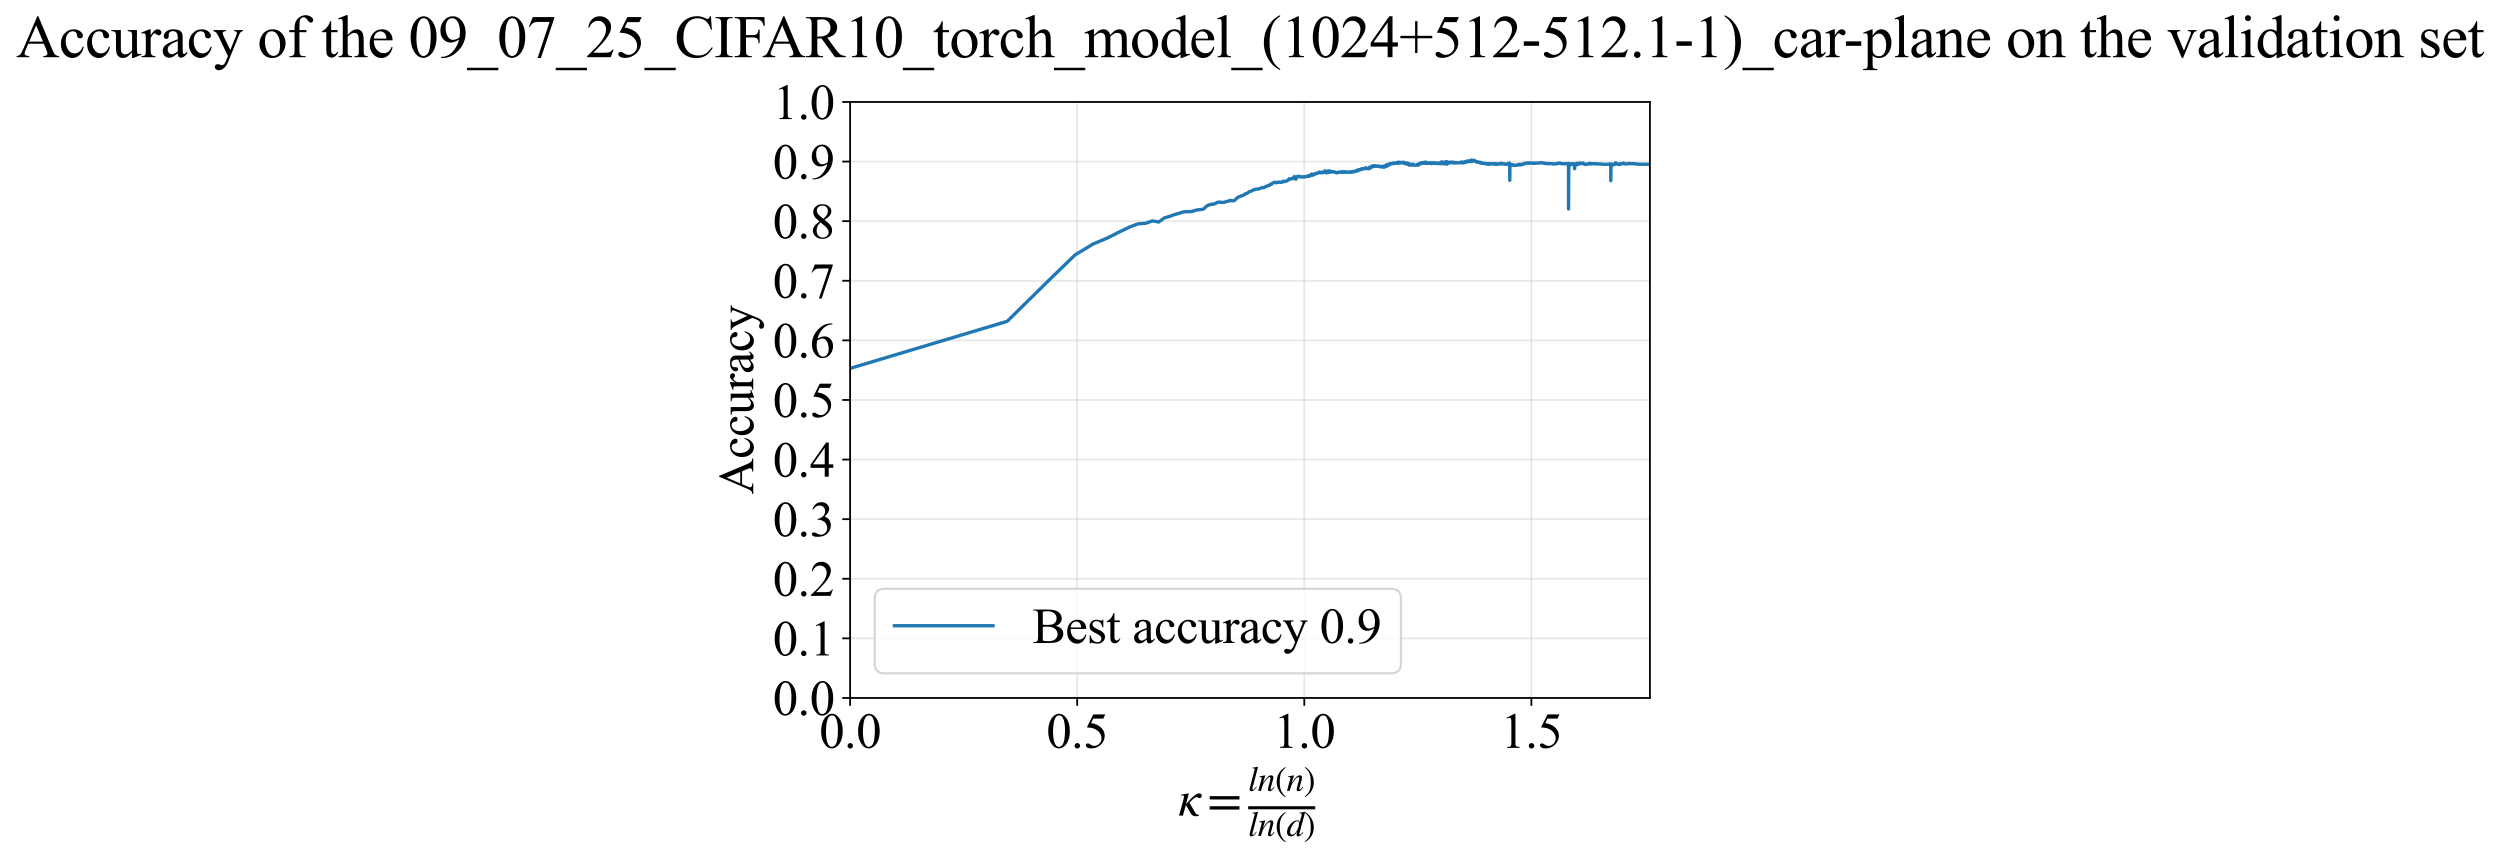 <?xml version="1.0" encoding="utf-8" standalone="no"?>
<!DOCTYPE svg PUBLIC "-//W3C//DTD SVG 1.1//EN"
  "http://www.w3.org/Graphics/SVG/1.1/DTD/svg11.dtd">
<svg xmlns:xlink="http://www.w3.org/1999/xlink" width="1116.286pt" height="383.266pt" viewBox="0 0 1116.286 383.266" xmlns="http://www.w3.org/2000/svg" version="1.1">
 <defs>
  <style type="text/css">*{stroke-linejoin: round; stroke-linecap: butt}</style>
 </defs>
 <g id="figure_1">
  <g id="patch_1">
   <path d="M 0 383.266 
L 1116.286 383.266 
L 1116.286 0 
L 0 0 
z
" style="fill: #ffffff"/>
  </g>
  <g id="axes_1">
   <g id="patch_2">
    <path d="M 379.583 311.644 
L 736.703 311.644 
L 736.703 45.532 
L 379.583 45.532 
z
" style="fill: #ffffff"/>
   </g>
   <g id="matplotlib.axis_1">
    <g id="xtick_1">
     <g id="line2d_1">
      <path d="M 379.583 311.644 
L 379.583 45.532 
" clip-path="url(#pbc81f51a24)" style="fill: none; stroke: #b0b0b0; stroke-opacity: 0.3; stroke-width: 0.8; stroke-linecap: square"/>
     </g>
     <g id="line2d_2">
      <defs>
       <path id="mb900ea5a56" d="M 0 0 
L 0 3.5 
" style="stroke: #000000; stroke-width: 0.8"/>
      </defs>
      <g>
       <use xlink:href="#mb900ea5a56" x="379.583" y="311.644" style="stroke: #000000; stroke-width: 0.8"/>
      </g>
     </g>
     <g id="text_1">
      <!-- 0.0 -->
      <g transform="translate(365.833 333.92) scale(0.22 -0.22)">
       <defs>
        <path id="TimesNewRomanPSMT-30" d="M 231 2094 
Q 231 2819 450 3342 
Q 669 3866 1031 4122 
Q 1313 4325 1613 4325 
Q 2100 4325 2488 3828 
Q 2972 3213 2972 2159 
Q 2972 1422 2759 906 
Q 2547 391 2217 158 
Q 1888 -75 1581 -75 
Q 975 -75 572 641 
Q 231 1244 231 2094 
z
M 844 2016 
Q 844 1141 1059 588 
Q 1238 122 1591 122 
Q 1759 122 1940 273 
Q 2122 425 2216 781 
Q 2359 1319 2359 2297 
Q 2359 3022 2209 3506 
Q 2097 3866 1919 4016 
Q 1791 4119 1609 4119 
Q 1397 4119 1231 3928 
Q 1006 3669 925 3112 
Q 844 2556 844 2016 
z
" transform="scale(0.016)"/>
        <path id="TimesNewRomanPSMT-2e" d="M 800 606 
Q 947 606 1047 504 
Q 1147 403 1147 259 
Q 1147 116 1045 14 
Q 944 -88 800 -88 
Q 656 -88 554 14 
Q 453 116 453 259 
Q 453 406 554 506 
Q 656 606 800 606 
z
" transform="scale(0.016)"/>
       </defs>
       <use xlink:href="#TimesNewRomanPSMT-30"/>
       <use xlink:href="#TimesNewRomanPSMT-2e" transform="translate(50 0)"/>
       <use xlink:href="#TimesNewRomanPSMT-30" transform="translate(75 0)"/>
      </g>
     </g>
    </g>
    <g id="xtick_2">
     <g id="line2d_3">
      <path d="M 480.982 311.644 
L 480.982 45.532 
" clip-path="url(#pbc81f51a24)" style="fill: none; stroke: #b0b0b0; stroke-opacity: 0.3; stroke-width: 0.8; stroke-linecap: square"/>
     </g>
     <g id="line2d_4">
      <g>
       <use xlink:href="#mb900ea5a56" x="480.982" y="311.644" style="stroke: #000000; stroke-width: 0.8"/>
      </g>
     </g>
     <g id="text_2">
      <!-- 0.5 -->
      <g transform="translate(467.232 333.92) scale(0.22 -0.22)">
       <defs>
        <path id="TimesNewRomanPSMT-35" d="M 2778 4238 
L 2534 3706 
L 1259 3706 
L 981 3138 
Q 1809 3016 2294 2522 
Q 2709 2097 2709 1522 
Q 2709 1188 2573 903 
Q 2438 619 2231 419 
Q 2025 219 1772 97 
Q 1413 -75 1034 -75 
Q 653 -75 479 54 
Q 306 184 306 341 
Q 306 428 378 495 
Q 450 563 559 563 
Q 641 563 702 538 
Q 763 513 909 409 
Q 1144 247 1384 247 
Q 1750 247 2026 523 
Q 2303 800 2303 1197 
Q 2303 1581 2056 1914 
Q 1809 2247 1375 2428 
Q 1034 2569 447 2591 
L 1259 4238 
L 2778 4238 
z
" transform="scale(0.016)"/>
       </defs>
       <use xlink:href="#TimesNewRomanPSMT-30"/>
       <use xlink:href="#TimesNewRomanPSMT-2e" transform="translate(50 0)"/>
       <use xlink:href="#TimesNewRomanPSMT-35" transform="translate(75 0)"/>
      </g>
     </g>
    </g>
    <g id="xtick_3">
     <g id="line2d_5">
      <path d="M 582.381 311.644 
L 582.381 45.532 
" clip-path="url(#pbc81f51a24)" style="fill: none; stroke: #b0b0b0; stroke-opacity: 0.3; stroke-width: 0.8; stroke-linecap: square"/>
     </g>
     <g id="line2d_6">
      <g>
       <use xlink:href="#mb900ea5a56" x="582.381" y="311.644" style="stroke: #000000; stroke-width: 0.8"/>
      </g>
     </g>
     <g id="text_3">
      <!-- 1.0 -->
      <g transform="translate(568.631 333.92) scale(0.22 -0.22)">
       <defs>
        <path id="TimesNewRomanPSMT-31" d="M 750 3822 
L 1781 4325 
L 1884 4325 
L 1884 747 
Q 1884 391 1914 303 
Q 1944 216 2037 169 
Q 2131 122 2419 116 
L 2419 0 
L 825 0 
L 825 116 
Q 1125 122 1212 167 
Q 1300 213 1334 289 
Q 1369 366 1369 747 
L 1369 3034 
Q 1369 3497 1338 3628 
Q 1316 3728 1258 3775 
Q 1200 3822 1119 3822 
Q 1003 3822 797 3725 
L 750 3822 
z
" transform="scale(0.016)"/>
       </defs>
       <use xlink:href="#TimesNewRomanPSMT-31"/>
       <use xlink:href="#TimesNewRomanPSMT-2e" transform="translate(50 0)"/>
       <use xlink:href="#TimesNewRomanPSMT-30" transform="translate(75 0)"/>
      </g>
     </g>
    </g>
    <g id="xtick_4">
     <g id="line2d_7">
      <path d="M 683.78 311.644 
L 683.78 45.532 
" clip-path="url(#pbc81f51a24)" style="fill: none; stroke: #b0b0b0; stroke-opacity: 0.3; stroke-width: 0.8; stroke-linecap: square"/>
     </g>
     <g id="line2d_8">
      <g>
       <use xlink:href="#mb900ea5a56" x="683.78" y="311.644" style="stroke: #000000; stroke-width: 0.8"/>
      </g>
     </g>
     <g id="text_4">
      <!-- 1.5 -->
      <g transform="translate(670.03 333.92) scale(0.22 -0.22)">
       <use xlink:href="#TimesNewRomanPSMT-31"/>
       <use xlink:href="#TimesNewRomanPSMT-2e" transform="translate(50 0)"/>
       <use xlink:href="#TimesNewRomanPSMT-35" transform="translate(75 0)"/>
      </g>
     </g>
    </g>
    <g id="text_5">
     <!-- $\kappa  = \frac{ln(n)}{ln(d)}$ -->
     <g transform="translate(526.133 364.186) scale(0.22 -0.22)">
      <defs>
       <path id="STIXGeneral-Italic-3ba" d="M 979 1440 
L 998 1446 
Q 1850 2541 2464 2790 
Q 2547 2822 2630 2822 
Q 2797 2822 2886 2736 
Q 2976 2650 2976 2522 
Q 2976 2387 2893 2307 
Q 2810 2227 2682 2227 
Q 2605 2227 2502 2288 
Q 2400 2349 2336 2349 
Q 2170 2349 1990 2205 
Q 1811 2061 1414 1645 
L 2042 544 
Q 2202 262 2310 182 
Q 2419 102 2624 102 
L 2624 0 
Q 2374 -83 2182 -83 
Q 1786 -83 1555 326 
L 960 1350 
L 576 0 
L 90 0 
L 640 1978 
Q 730 2317 730 2406 
Q 730 2560 518 2560 
L 339 2560 
L 339 2650 
Q 678 2694 1306 2822 
L 1325 2803 
L 979 1440 
z
" transform="scale(0.016)"/>
       <path id="STIXGeneral-Regular-3d" d="M 4077 2048 
L 307 2048 
L 307 2470 
L 4077 2470 
L 4077 2048 
z
M 4077 768 
L 307 768 
L 307 1190 
L 4077 1190 
L 4077 768 
z
" transform="scale(0.016)"/>
       <path id="STIXGeneral-Italic-6c" d="M 1786 4339 
L 806 595 
Q 755 410 755 320 
Q 755 205 864 205 
Q 1037 205 1293 570 
L 1453 794 
L 1542 730 
Q 1254 275 1046 102 
Q 838 -70 576 -70 
Q 262 -70 262 288 
Q 262 397 288 480 
L 1165 3834 
Q 1184 3898 1184 3955 
Q 1184 4096 870 4096 
L 755 4096 
L 755 4198 
Q 1203 4250 1747 4371 
L 1786 4339 
z
" transform="scale(0.016)"/>
       <path id="STIXGeneral-Italic-6e" d="M 2944 749 
L 3034 666 
Q 2707 218 2534 80 
Q 2362 -58 2138 -58 
Q 2010 -58 1923 28 
Q 1837 115 1837 288 
Q 1837 390 1939 768 
L 2221 1805 
Q 2310 2150 2310 2310 
Q 2310 2496 2157 2496 
Q 1971 2496 1750 2275 
Q 1530 2054 1210 1587 
Q 998 1274 899 1024 
Q 800 774 570 0 
L 90 0 
L 704 2240 
Q 717 2304 717 2349 
Q 717 2445 630 2480 
Q 544 2515 301 2522 
L 301 2624 
Q 550 2675 857 2729 
Q 1165 2784 1338 2822 
L 1363 2810 
L 934 1414 
Q 1408 2170 1753 2496 
Q 2099 2822 2413 2822 
Q 2611 2822 2720 2716 
Q 2829 2611 2829 2432 
Q 2829 2272 2765 2048 
L 2406 749 
Q 2317 429 2317 358 
Q 2317 243 2419 243 
Q 2541 243 2810 582 
Q 2854 634 2944 749 
z
" transform="scale(0.016)"/>
       <path id="STIXGeneral-Regular-28" d="M 1946 -1030 
L 1869 -1133 
Q 1126 -710 716 32 
Q 307 774 307 1613 
Q 307 3386 1888 4326 
L 1946 4224 
Q 1293 3667 1075 3126 
Q 858 2586 858 1632 
Q 858 685 1082 96 
Q 1306 -493 1946 -1030 
z
" transform="scale(0.016)"/>
       <path id="STIXGeneral-Regular-29" d="M 186 4224 
L 262 4326 
Q 992 3891 1408 3148 
Q 1824 2406 1824 1581 
Q 1824 -166 243 -1133 
L 186 -1030 
Q 845 -486 1059 54 
Q 1274 595 1274 1562 
Q 1274 2534 1059 3120 
Q 845 3706 186 4224 
z
" transform="scale(0.016)"/>
       <path id="STIXGeneral-Italic-64" d="M 3334 4371 
L 3373 4333 
L 3123 3360 
L 2739 1958 
Q 2323 429 2323 384 
Q 2323 256 2438 256 
Q 2522 256 2614 336 
Q 2707 416 2963 710 
L 3040 646 
Q 2547 -83 2099 -83 
Q 1978 -83 1907 -6 
Q 1837 70 1837 205 
Q 1837 397 1920 774 
Q 1645 307 1379 118 
Q 1114 -70 781 -70 
Q 461 -70 278 125 
Q 96 320 96 678 
Q 96 1440 713 2131 
Q 1331 2822 1965 2822 
Q 2163 2822 2256 2732 
Q 2349 2643 2381 2451 
L 2387 2451 
L 2675 3494 
Q 2765 3808 2765 3949 
Q 2765 4051 2694 4076 
Q 2624 4102 2355 4115 
L 2355 4224 
Q 2848 4269 3334 4371 
z
M 2278 2310 
Q 2278 2477 2185 2576 
Q 2093 2675 1978 2675 
Q 1677 2675 1395 2381 
Q 1075 2042 864 1571 
Q 653 1101 653 704 
Q 653 486 752 361 
Q 851 237 1024 237 
Q 1312 237 1606 550 
Q 1901 864 2089 1350 
Q 2278 1837 2278 2310 
z
" transform="scale(0.016)"/>
      </defs>
      <use xlink:href="#STIXGeneral-Italic-3ba" transform="translate(0 0.003)"/>
      <use xlink:href="#STIXGeneral-Regular-3d" transform="translate(58.84 0.003)"/>
      <use xlink:href="#STIXGeneral-Italic-6c" transform="translate(141.78 50.192) scale(0.7)"/>
      <use xlink:href="#STIXGeneral-Italic-6e" transform="translate(161.24 50.192) scale(0.7)"/>
      <use xlink:href="#STIXGeneral-Regular-28" transform="translate(196.24 50.192) scale(0.7)"/>
      <use xlink:href="#STIXGeneral-Italic-6e" transform="translate(219.55 50.192) scale(0.7)"/>
      <use xlink:href="#STIXGeneral-Regular-29" transform="translate(254.55 50.192) scale(0.7)"/>
      <use xlink:href="#STIXGeneral-Italic-6c" transform="translate(141.78 -41.258) scale(0.7)"/>
      <use xlink:href="#STIXGeneral-Italic-6e" transform="translate(161.24 -41.258) scale(0.7)"/>
      <use xlink:href="#STIXGeneral-Regular-28" transform="translate(196.24 -41.258) scale(0.7)"/>
      <use xlink:href="#STIXGeneral-Italic-64" transform="translate(219.55 -41.258) scale(0.7)"/>
      <use xlink:href="#STIXGeneral-Regular-29" transform="translate(254.55 -41.258) scale(0.7)"/>
      <path d="M 141.78 12.8 
L 141.78 19.05 
L 277.86 19.05 
L 277.86 12.8 
L 141.78 12.8 
z
"/>
     </g>
    </g>
   </g>
   <g id="matplotlib.axis_2">
    <g id="ytick_1">
     <g id="line2d_9">
      <path d="M 379.583 311.644 
L 736.703 311.644 
" clip-path="url(#pbc81f51a24)" style="fill: none; stroke: #b0b0b0; stroke-opacity: 0.3; stroke-width: 0.8; stroke-linecap: square"/>
     </g>
     <g id="line2d_10">
      <defs>
       <path id="mcf50f7c086" d="M 0 0 
L -3.5 0 
" style="stroke: #000000; stroke-width: 0.8"/>
      </defs>
      <g>
       <use xlink:href="#mcf50f7c086" x="379.583" y="311.644" style="stroke: #000000; stroke-width: 0.8"/>
      </g>
     </g>
     <g id="text_6">
      <!-- 0.0 -->
      <g transform="translate(345.083 319.282) scale(0.22 -0.22)">
       <use xlink:href="#TimesNewRomanPSMT-30"/>
       <use xlink:href="#TimesNewRomanPSMT-2e" transform="translate(50 0)"/>
       <use xlink:href="#TimesNewRomanPSMT-30" transform="translate(75 0)"/>
      </g>
     </g>
    </g>
    <g id="ytick_2">
     <g id="line2d_11">
      <path d="M 379.583 285.032 
L 736.703 285.032 
" clip-path="url(#pbc81f51a24)" style="fill: none; stroke: #b0b0b0; stroke-opacity: 0.3; stroke-width: 0.8; stroke-linecap: square"/>
     </g>
     <g id="line2d_12">
      <g>
       <use xlink:href="#mcf50f7c086" x="379.583" y="285.032" style="stroke: #000000; stroke-width: 0.8"/>
      </g>
     </g>
     <g id="text_7">
      <!-- 0.1 -->
      <g transform="translate(345.083 292.67) scale(0.22 -0.22)">
       <use xlink:href="#TimesNewRomanPSMT-30"/>
       <use xlink:href="#TimesNewRomanPSMT-2e" transform="translate(50 0)"/>
       <use xlink:href="#TimesNewRomanPSMT-31" transform="translate(75 0)"/>
      </g>
     </g>
    </g>
    <g id="ytick_3">
     <g id="line2d_13">
      <path d="M 379.583 258.421 
L 736.703 258.421 
" clip-path="url(#pbc81f51a24)" style="fill: none; stroke: #b0b0b0; stroke-opacity: 0.3; stroke-width: 0.8; stroke-linecap: square"/>
     </g>
     <g id="line2d_14">
      <g>
       <use xlink:href="#mcf50f7c086" x="379.583" y="258.421" style="stroke: #000000; stroke-width: 0.8"/>
      </g>
     </g>
     <g id="text_8">
      <!-- 0.2 -->
      <g transform="translate(345.083 266.059) scale(0.22 -0.22)">
       <defs>
        <path id="TimesNewRomanPSMT-32" d="M 2934 816 
L 2638 0 
L 138 0 
L 138 116 
Q 1241 1122 1691 1759 
Q 2141 2397 2141 2925 
Q 2141 3328 1894 3587 
Q 1647 3847 1303 3847 
Q 991 3847 742 3664 
Q 494 3481 375 3128 
L 259 3128 
Q 338 3706 661 4015 
Q 984 4325 1469 4325 
Q 1984 4325 2329 3994 
Q 2675 3663 2675 3213 
Q 2675 2891 2525 2569 
Q 2294 2063 1775 1497 
Q 997 647 803 472 
L 1909 472 
Q 2247 472 2383 497 
Q 2519 522 2628 598 
Q 2738 675 2819 816 
L 2934 816 
z
" transform="scale(0.016)"/>
       </defs>
       <use xlink:href="#TimesNewRomanPSMT-30"/>
       <use xlink:href="#TimesNewRomanPSMT-2e" transform="translate(50 0)"/>
       <use xlink:href="#TimesNewRomanPSMT-32" transform="translate(75 0)"/>
      </g>
     </g>
    </g>
    <g id="ytick_4">
     <g id="line2d_15">
      <path d="M 379.583 231.81 
L 736.703 231.81 
" clip-path="url(#pbc81f51a24)" style="fill: none; stroke: #b0b0b0; stroke-opacity: 0.3; stroke-width: 0.8; stroke-linecap: square"/>
     </g>
     <g id="line2d_16">
      <g>
       <use xlink:href="#mcf50f7c086" x="379.583" y="231.81" style="stroke: #000000; stroke-width: 0.8"/>
      </g>
     </g>
     <g id="text_9">
      <!-- 0.3 -->
      <g transform="translate(345.083 239.448) scale(0.22 -0.22)">
       <defs>
        <path id="TimesNewRomanPSMT-33" d="M 325 3431 
Q 506 3859 782 4092 
Q 1059 4325 1472 4325 
Q 1981 4325 2253 3994 
Q 2459 3747 2459 3466 
Q 2459 3003 1878 2509 
Q 2269 2356 2469 2072 
Q 2669 1788 2669 1403 
Q 2669 853 2319 450 
Q 1863 -75 997 -75 
Q 569 -75 414 31 
Q 259 138 259 259 
Q 259 350 332 419 
Q 406 488 509 488 
Q 588 488 669 463 
Q 722 447 909 348 
Q 1097 250 1169 231 
Q 1284 197 1416 197 
Q 1734 197 1970 444 
Q 2206 691 2206 1028 
Q 2206 1275 2097 1509 
Q 2016 1684 1919 1775 
Q 1784 1900 1550 2001 
Q 1316 2103 1072 2103 
L 972 2103 
L 972 2197 
Q 1219 2228 1467 2375 
Q 1716 2522 1828 2728 
Q 1941 2934 1941 3181 
Q 1941 3503 1739 3701 
Q 1538 3900 1238 3900 
Q 753 3900 428 3381 
L 325 3431 
z
" transform="scale(0.016)"/>
       </defs>
       <use xlink:href="#TimesNewRomanPSMT-30"/>
       <use xlink:href="#TimesNewRomanPSMT-2e" transform="translate(50 0)"/>
       <use xlink:href="#TimesNewRomanPSMT-33" transform="translate(75 0)"/>
      </g>
     </g>
    </g>
    <g id="ytick_5">
     <g id="line2d_17">
      <path d="M 379.583 205.199 
L 736.703 205.199 
" clip-path="url(#pbc81f51a24)" style="fill: none; stroke: #b0b0b0; stroke-opacity: 0.3; stroke-width: 0.8; stroke-linecap: square"/>
     </g>
     <g id="line2d_18">
      <g>
       <use xlink:href="#mcf50f7c086" x="379.583" y="205.199" style="stroke: #000000; stroke-width: 0.8"/>
      </g>
     </g>
     <g id="text_10">
      <!-- 0.4 -->
      <g transform="translate(345.083 212.837) scale(0.22 -0.22)">
       <defs>
        <path id="TimesNewRomanPSMT-34" d="M 2978 1563 
L 2978 1119 
L 2409 1119 
L 2409 0 
L 1894 0 
L 1894 1119 
L 100 1119 
L 100 1519 
L 2066 4325 
L 2409 4325 
L 2409 1563 
L 2978 1563 
z
M 1894 1563 
L 1894 3666 
L 406 1563 
L 1894 1563 
z
" transform="scale(0.016)"/>
       </defs>
       <use xlink:href="#TimesNewRomanPSMT-30"/>
       <use xlink:href="#TimesNewRomanPSMT-2e" transform="translate(50 0)"/>
       <use xlink:href="#TimesNewRomanPSMT-34" transform="translate(75 0)"/>
      </g>
     </g>
    </g>
    <g id="ytick_6">
     <g id="line2d_19">
      <path d="M 379.583 178.588 
L 736.703 178.588 
" clip-path="url(#pbc81f51a24)" style="fill: none; stroke: #b0b0b0; stroke-opacity: 0.3; stroke-width: 0.8; stroke-linecap: square"/>
     </g>
     <g id="line2d_20">
      <g>
       <use xlink:href="#mcf50f7c086" x="379.583" y="178.588" style="stroke: #000000; stroke-width: 0.8"/>
      </g>
     </g>
     <g id="text_11">
      <!-- 0.5 -->
      <g transform="translate(345.083 186.226) scale(0.22 -0.22)">
       <use xlink:href="#TimesNewRomanPSMT-30"/>
       <use xlink:href="#TimesNewRomanPSMT-2e" transform="translate(50 0)"/>
       <use xlink:href="#TimesNewRomanPSMT-35" transform="translate(75 0)"/>
      </g>
     </g>
    </g>
    <g id="ytick_7">
     <g id="line2d_21">
      <path d="M 379.583 151.976 
L 736.703 151.976 
" clip-path="url(#pbc81f51a24)" style="fill: none; stroke: #b0b0b0; stroke-opacity: 0.3; stroke-width: 0.8; stroke-linecap: square"/>
     </g>
     <g id="line2d_22">
      <g>
       <use xlink:href="#mcf50f7c086" x="379.583" y="151.976" style="stroke: #000000; stroke-width: 0.8"/>
      </g>
     </g>
     <g id="text_12">
      <!-- 0.6 -->
      <g transform="translate(345.083 159.614) scale(0.22 -0.22)">
       <defs>
        <path id="TimesNewRomanPSMT-36" d="M 2869 4325 
L 2869 4209 
Q 2456 4169 2195 4045 
Q 1934 3922 1679 3669 
Q 1425 3416 1258 3105 
Q 1091 2794 978 2366 
Q 1428 2675 1881 2675 
Q 2316 2675 2634 2325 
Q 2953 1975 2953 1425 
Q 2953 894 2631 456 
Q 2244 -75 1606 -75 
Q 1172 -75 869 213 
Q 275 772 275 1663 
Q 275 2231 503 2743 
Q 731 3256 1154 3653 
Q 1578 4050 1965 4187 
Q 2353 4325 2688 4325 
L 2869 4325 
z
M 925 2138 
Q 869 1716 869 1456 
Q 869 1156 980 804 
Q 1091 453 1309 247 
Q 1469 100 1697 100 
Q 1969 100 2183 356 
Q 2397 613 2397 1088 
Q 2397 1622 2184 2012 
Q 1972 2403 1581 2403 
Q 1463 2403 1327 2353 
Q 1191 2303 925 2138 
z
" transform="scale(0.016)"/>
       </defs>
       <use xlink:href="#TimesNewRomanPSMT-30"/>
       <use xlink:href="#TimesNewRomanPSMT-2e" transform="translate(50 0)"/>
       <use xlink:href="#TimesNewRomanPSMT-36" transform="translate(75 0)"/>
      </g>
     </g>
    </g>
    <g id="ytick_8">
     <g id="line2d_23">
      <path d="M 379.583 125.365 
L 736.703 125.365 
" clip-path="url(#pbc81f51a24)" style="fill: none; stroke: #b0b0b0; stroke-opacity: 0.3; stroke-width: 0.8; stroke-linecap: square"/>
     </g>
     <g id="line2d_24">
      <g>
       <use xlink:href="#mcf50f7c086" x="379.583" y="125.365" style="stroke: #000000; stroke-width: 0.8"/>
      </g>
     </g>
     <g id="text_13">
      <!-- 0.7 -->
      <g transform="translate(345.083 133.003) scale(0.22 -0.22)">
       <defs>
        <path id="TimesNewRomanPSMT-37" d="M 644 4238 
L 2916 4238 
L 2916 4119 
L 1503 -88 
L 1153 -88 
L 2419 3728 
L 1253 3728 
Q 900 3728 750 3644 
Q 488 3500 328 3200 
L 238 3234 
L 644 4238 
z
" transform="scale(0.016)"/>
       </defs>
       <use xlink:href="#TimesNewRomanPSMT-30"/>
       <use xlink:href="#TimesNewRomanPSMT-2e" transform="translate(50 0)"/>
       <use xlink:href="#TimesNewRomanPSMT-37" transform="translate(75 0)"/>
      </g>
     </g>
    </g>
    <g id="ytick_9">
     <g id="line2d_25">
      <path d="M 379.583 98.754 
L 736.703 98.754 
" clip-path="url(#pbc81f51a24)" style="fill: none; stroke: #b0b0b0; stroke-opacity: 0.3; stroke-width: 0.8; stroke-linecap: square"/>
     </g>
     <g id="line2d_26">
      <g>
       <use xlink:href="#mcf50f7c086" x="379.583" y="98.754" style="stroke: #000000; stroke-width: 0.8"/>
      </g>
     </g>
     <g id="text_14">
      <!-- 0.8 -->
      <g transform="translate(345.083 106.392) scale(0.22 -0.22)">
       <defs>
        <path id="TimesNewRomanPSMT-38" d="M 1228 2134 
Q 725 2547 579 2797 
Q 434 3047 434 3316 
Q 434 3728 753 4026 
Q 1072 4325 1600 4325 
Q 2113 4325 2425 4047 
Q 2738 3769 2738 3413 
Q 2738 3175 2569 2928 
Q 2400 2681 1866 2347 
Q 2416 1922 2594 1678 
Q 2831 1359 2831 1006 
Q 2831 559 2490 242 
Q 2150 -75 1597 -75 
Q 994 -75 656 303 
Q 388 606 388 966 
Q 388 1247 577 1523 
Q 766 1800 1228 2134 
z
M 1719 2469 
Q 2094 2806 2194 3001 
Q 2294 3197 2294 3444 
Q 2294 3772 2109 3958 
Q 1925 4144 1606 4144 
Q 1288 4144 1088 3959 
Q 888 3775 888 3528 
Q 888 3366 970 3203 
Q 1053 3041 1206 2894 
L 1719 2469 
z
M 1375 2016 
Q 1116 1797 991 1539 
Q 866 1281 866 981 
Q 866 578 1086 336 
Q 1306 94 1647 94 
Q 1984 94 2187 284 
Q 2391 475 2391 747 
Q 2391 972 2272 1150 
Q 2050 1481 1375 2016 
z
" transform="scale(0.016)"/>
       </defs>
       <use xlink:href="#TimesNewRomanPSMT-30"/>
       <use xlink:href="#TimesNewRomanPSMT-2e" transform="translate(50 0)"/>
       <use xlink:href="#TimesNewRomanPSMT-38" transform="translate(75 0)"/>
      </g>
     </g>
    </g>
    <g id="ytick_10">
     <g id="line2d_27">
      <path d="M 379.583 72.143 
L 736.703 72.143 
" clip-path="url(#pbc81f51a24)" style="fill: none; stroke: #b0b0b0; stroke-opacity: 0.3; stroke-width: 0.8; stroke-linecap: square"/>
     </g>
     <g id="line2d_28">
      <g>
       <use xlink:href="#mcf50f7c086" x="379.583" y="72.143" style="stroke: #000000; stroke-width: 0.8"/>
      </g>
     </g>
     <g id="text_15">
      <!-- 0.9 -->
      <g transform="translate(345.083 79.781) scale(0.22 -0.22)">
       <defs>
        <path id="TimesNewRomanPSMT-39" d="M 338 -88 
L 338 28 
Q 744 34 1094 217 
Q 1444 400 1770 856 
Q 2097 1313 2225 1859 
Q 1734 1544 1338 1544 
Q 891 1544 572 1889 
Q 253 2234 253 2806 
Q 253 3363 572 3797 
Q 956 4325 1575 4325 
Q 2097 4325 2469 3894 
Q 2925 3359 2925 2575 
Q 2925 1869 2578 1258 
Q 2231 647 1613 244 
Q 1109 -88 516 -88 
L 338 -88 
z
M 2275 2091 
Q 2331 2497 2331 2741 
Q 2331 3044 2228 3395 
Q 2125 3747 1936 3934 
Q 1747 4122 1506 4122 
Q 1228 4122 1018 3872 
Q 809 3622 809 3128 
Q 809 2469 1088 2097 
Q 1291 1828 1588 1828 
Q 1731 1828 1928 1897 
Q 2125 1966 2275 2091 
z
" transform="scale(0.016)"/>
       </defs>
       <use xlink:href="#TimesNewRomanPSMT-30"/>
       <use xlink:href="#TimesNewRomanPSMT-2e" transform="translate(50 0)"/>
       <use xlink:href="#TimesNewRomanPSMT-39" transform="translate(75 0)"/>
      </g>
     </g>
    </g>
    <g id="ytick_11">
     <g id="line2d_29">
      <path d="M 379.583 45.532 
L 736.703 45.532 
" clip-path="url(#pbc81f51a24)" style="fill: none; stroke: #b0b0b0; stroke-opacity: 0.3; stroke-width: 0.8; stroke-linecap: square"/>
     </g>
     <g id="line2d_30">
      <g>
       <use xlink:href="#mcf50f7c086" x="379.583" y="45.532" style="stroke: #000000; stroke-width: 0.8"/>
      </g>
     </g>
     <g id="text_16">
      <!-- 1.0 -->
      <g transform="translate(345.083 53.17) scale(0.22 -0.22)">
       <use xlink:href="#TimesNewRomanPSMT-31"/>
       <use xlink:href="#TimesNewRomanPSMT-2e" transform="translate(50 0)"/>
       <use xlink:href="#TimesNewRomanPSMT-30" transform="translate(75 0)"/>
      </g>
     </g>
    </g>
    <g id="text_17">
     <!-- Accuracy -->
     <g transform="translate(336.336 220.726) rotate(-90) scale(0.22 -0.22)">
      <defs>
       <path id="TimesNewRomanPSMT-41" d="M 2928 1419 
L 1288 1419 
L 1000 750 
Q 894 503 894 381 
Q 894 284 986 211 
Q 1078 138 1384 116 
L 1384 0 
L 50 0 
L 50 116 
Q 316 163 394 238 
Q 553 388 747 847 
L 2238 4334 
L 2347 4334 
L 3822 809 
Q 4000 384 4145 257 
Q 4291 131 4550 116 
L 4550 0 
L 2878 0 
L 2878 116 
Q 3131 128 3220 200 
Q 3309 272 3309 375 
Q 3309 513 3184 809 
L 2928 1419 
z
M 2841 1650 
L 2122 3363 
L 1384 1650 
L 2841 1650 
z
" transform="scale(0.016)"/>
       <path id="TimesNewRomanPSMT-63" d="M 2631 1088 
Q 2516 522 2178 217 
Q 1841 -88 1431 -88 
Q 944 -88 581 321 
Q 219 731 219 1428 
Q 219 2103 620 2525 
Q 1022 2947 1584 2947 
Q 2006 2947 2278 2723 
Q 2550 2500 2550 2259 
Q 2550 2141 2473 2067 
Q 2397 1994 2259 1994 
Q 2075 1994 1981 2113 
Q 1928 2178 1911 2362 
Q 1894 2547 1784 2644 
Q 1675 2738 1481 2738 
Q 1169 2738 978 2506 
Q 725 2200 725 1697 
Q 725 1184 976 792 
Q 1228 400 1656 400 
Q 1963 400 2206 609 
Q 2378 753 2541 1131 
L 2631 1088 
z
" transform="scale(0.016)"/>
       <path id="TimesNewRomanPSMT-75" d="M 2709 2863 
L 2709 1128 
Q 2709 631 2732 520 
Q 2756 409 2807 365 
Q 2859 322 2928 322 
Q 3025 322 3147 375 
L 3191 266 
L 2334 -88 
L 2194 -88 
L 2194 519 
Q 1825 119 1631 15 
Q 1438 -88 1222 -88 
Q 981 -88 804 51 
Q 628 191 559 409 
Q 491 628 491 1028 
L 491 2306 
Q 491 2509 447 2587 
Q 403 2666 317 2708 
Q 231 2750 6 2747 
L 6 2863 
L 1009 2863 
L 1009 947 
Q 1009 547 1148 422 
Q 1288 297 1484 297 
Q 1619 297 1789 381 
Q 1959 466 2194 703 
L 2194 2325 
Q 2194 2569 2105 2655 
Q 2016 2741 1734 2747 
L 1734 2863 
L 2709 2863 
z
" transform="scale(0.016)"/>
       <path id="TimesNewRomanPSMT-72" d="M 1038 2947 
L 1038 2303 
Q 1397 2947 1775 2947 
Q 1947 2947 2059 2842 
Q 2172 2738 2172 2600 
Q 2172 2478 2090 2393 
Q 2009 2309 1897 2309 
Q 1788 2309 1652 2417 
Q 1516 2525 1450 2525 
Q 1394 2525 1328 2463 
Q 1188 2334 1038 2041 
L 1038 669 
Q 1038 431 1097 309 
Q 1138 225 1241 169 
Q 1344 113 1538 113 
L 1538 0 
L 72 0 
L 72 113 
Q 291 113 397 181 
Q 475 231 506 341 
Q 522 394 522 644 
L 522 1753 
Q 522 2253 501 2348 
Q 481 2444 426 2487 
Q 372 2531 291 2531 
Q 194 2531 72 2484 
L 41 2597 
L 906 2947 
L 1038 2947 
z
" transform="scale(0.016)"/>
       <path id="TimesNewRomanPSMT-61" d="M 1822 413 
Q 1381 72 1269 19 
Q 1100 -59 909 -59 
Q 613 -59 420 144 
Q 228 347 228 678 
Q 228 888 322 1041 
Q 450 1253 767 1440 
Q 1084 1628 1822 1897 
L 1822 2009 
Q 1822 2438 1686 2597 
Q 1550 2756 1291 2756 
Q 1094 2756 978 2650 
Q 859 2544 859 2406 
L 866 2225 
Q 866 2081 792 2003 
Q 719 1925 600 1925 
Q 484 1925 411 2006 
Q 338 2088 338 2228 
Q 338 2497 613 2722 
Q 888 2947 1384 2947 
Q 1766 2947 2009 2819 
Q 2194 2722 2281 2516 
Q 2338 2381 2338 1966 
L 2338 994 
Q 2338 584 2353 492 
Q 2369 400 2405 369 
Q 2441 338 2488 338 
Q 2538 338 2575 359 
Q 2641 400 2828 588 
L 2828 413 
Q 2478 -56 2159 -56 
Q 2006 -56 1915 50 
Q 1825 156 1822 413 
z
M 1822 616 
L 1822 1706 
Q 1350 1519 1213 1441 
Q 966 1303 859 1153 
Q 753 1003 753 825 
Q 753 600 887 451 
Q 1022 303 1197 303 
Q 1434 303 1822 616 
z
" transform="scale(0.016)"/>
       <path id="TimesNewRomanPSMT-79" d="M 38 2863 
L 1372 2863 
L 1372 2747 
L 1306 2747 
Q 1166 2747 1095 2686 
Q 1025 2625 1025 2534 
Q 1025 2413 1128 2197 
L 1825 753 
L 2466 2334 
Q 2519 2463 2519 2588 
Q 2519 2644 2497 2672 
Q 2472 2706 2419 2726 
Q 2366 2747 2231 2747 
L 2231 2863 
L 3163 2863 
L 3163 2747 
Q 3047 2734 2984 2696 
Q 2922 2659 2847 2556 
Q 2819 2513 2741 2316 
L 1575 -541 
Q 1406 -956 1132 -1168 
Q 859 -1381 606 -1381 
Q 422 -1381 303 -1275 
Q 184 -1169 184 -1031 
Q 184 -900 270 -820 
Q 356 -741 506 -741 
Q 609 -741 788 -809 
Q 913 -856 944 -856 
Q 1038 -856 1148 -759 
Q 1259 -663 1372 -384 
L 1575 113 
L 547 2272 
Q 500 2369 397 2513 
Q 319 2622 269 2659 
Q 197 2709 38 2747 
L 38 2863 
z
" transform="scale(0.016)"/>
      </defs>
      <use xlink:href="#TimesNewRomanPSMT-41"/>
      <use xlink:href="#TimesNewRomanPSMT-63" transform="translate(72.217 0)"/>
      <use xlink:href="#TimesNewRomanPSMT-63" transform="translate(116.602 0)"/>
      <use xlink:href="#TimesNewRomanPSMT-75" transform="translate(160.986 0)"/>
      <use xlink:href="#TimesNewRomanPSMT-72" transform="translate(210.986 0)"/>
      <use xlink:href="#TimesNewRomanPSMT-61" transform="translate(244.287 0)"/>
      <use xlink:href="#TimesNewRomanPSMT-63" transform="translate(288.672 0)"/>
      <use xlink:href="#TimesNewRomanPSMT-79" transform="translate(333.057 0)"/>
     </g>
    </g>
   </g>
   <g id="line2d_31">
    <path d="M 379.583 164.484 
L 449.741 143.461 
L 468.66 124.833 
L 480.055 113.789 
L 488.235 108.866 
L 494.62 106.205 
L 499.859 103.544 
L 504.3 101.415 
L 508.156 99.951 
L 511.561 99.685 
L 514.612 98.621 
L 517.374 99.153 
L 519.898 97.29 
L 522.221 96.625 
L 524.373 95.827 
L 526.378 95.294 
L 528.254 94.629 
L 530.017 94.496 
L 531.68 94.496 
L 534.746 93.698 
L 536.167 93.565 
L 537.522 93.299 
L 538.817 91.968 
L 540.056 91.436 
L 541.246 91.17 
L 542.389 91.037 
L 543.489 90.371 
L 544.549 90.238 
L 545.572 90.371 
L 546.561 90.371 
L 547.517 89.972 
L 548.443 89.839 
L 549.341 89.44 
L 550.211 89.706 
L 551.057 89.573 
L 551.879 88.908 
L 552.678 88.109 
L 553.456 87.843 
L 554.215 87.444 
L 554.953 87.311 
L 556.377 86.38 
L 557.064 86.247 
L 557.735 85.581 
L 558.391 85.448 
L 559.033 85.182 
L 559.661 84.783 
L 561.467 84.384 
L 562.046 84.384 
L 563.715 83.719 
L 564.251 83.852 
L 565.294 83.186 
L 565.802 83.186 
L 566.301 82.787 
L 566.792 82.787 
L 567.275 82.255 
L 567.75 82.255 
L 568.217 81.723 
L 568.677 81.59 
L 569.13 81.324 
L 569.576 81.59 
L 570.015 81.59 
L 570.448 81.324 
L 570.875 81.457 
L 571.295 81.324 
L 571.709 81.324 
L 572.118 81.457 
L 572.521 81.324 
L 572.919 80.924 
L 573.311 81.057 
L 573.698 81.057 
L 574.829 80.658 
L 575.197 80.392 
L 575.56 79.86 
L 575.918 79.993 
L 576.272 79.993 
L 576.622 79.727 
L 576.968 79.727 
L 577.31 79.461 
L 577.648 79.727 
L 577.982 78.795 
L 578.312 79.86 
L 578.639 79.993 
L 578.962 79.195 
L 579.281 78.795 
L 579.597 78.795 
L 579.91 78.662 
L 580.219 78.929 
L 581.128 78.929 
L 581.424 79.062 
L 581.718 78.929 
L 582.009 79.062 
L 582.297 78.929 
L 582.582 79.062 
L 582.864 78.795 
L 583.968 78.795 
L 584.237 78.396 
L 584.504 78.662 
L 584.768 78.662 
L 585.031 78.263 
L 585.29 78.396 
L 585.548 77.731 
L 586.056 78.263 
L 586.307 77.864 
L 586.556 77.731 
L 586.803 77.997 
L 587.29 77.465 
L 587.531 77.598 
L 587.769 77.465 
L 588.006 77.465 
L 588.241 77.199 
L 588.705 77.199 
L 588.934 77.066 
L 589.162 76.8 
L 589.387 77.199 
L 589.834 76.933 
L 590.273 76.933 
L 590.491 77.199 
L 590.707 77.066 
L 590.921 76.8 
L 591.133 76.933 
L 591.344 76.933 
L 591.554 76.267 
L 591.969 76.534 
L 592.174 77.199 
L 592.378 76.534 
L 592.58 76.534 
L 592.98 77.066 
L 593.179 76.267 
L 593.571 76.933 
L 593.765 76.8 
L 593.958 76.4 
L 594.341 76.8 
L 594.53 76.534 
L 594.905 76.8 
L 595.09 76.667 
L 595.275 76.8 
L 595.64 76.667 
L 596.358 77.066 
L 596.885 77.066 
L 597.058 77.199 
L 597.231 76.933 
L 597.742 76.933 
L 597.911 76.8 
L 598.245 76.933 
L 598.902 76.933 
L 599.064 76.667 
L 599.545 76.933 
L 599.703 76.667 
L 599.861 76.933 
L 600.174 76.933 
L 600.329 76.667 
L 600.483 76.667 
L 600.637 76.933 
L 600.941 76.8 
L 601.243 76.8 
L 601.392 76.933 
L 601.541 76.8 
L 601.837 76.933 
L 601.983 76.8 
L 602.274 76.933 
L 602.419 76.933 
L 602.562 76.8 
L 602.705 76.933 
L 603.13 76.667 
L 603.27 76.933 
L 603.687 76.667 
L 603.825 76.667 
L 603.962 76.534 
L 604.098 76.8 
L 604.234 76.8 
L 604.503 76.534 
L 604.637 76.667 
L 604.903 76.4 
L 605.166 76.534 
L 605.297 76.534 
L 605.557 76.267 
L 605.815 76.4 
L 605.943 76.001 
L 606.07 76.267 
L 606.324 75.868 
L 606.449 76.134 
L 606.575 76.134 
L 606.947 75.735 
L 607.07 75.868 
L 607.315 75.735 
L 607.558 75.735 
L 607.678 75.469 
L 607.798 75.735 
L 608.037 75.336 
L 608.156 75.602 
L 608.509 75.336 
L 609.202 75.336 
L 609.317 75.07 
L 609.43 75.203 
L 609.656 74.937 
L 609.768 75.07 
L 609.88 74.937 
L 610.102 75.07 
L 610.213 75.07 
L 610.433 75.336 
L 610.651 75.203 
L 611.19 75.203 
L 611.296 75.336 
L 611.403 75.203 
L 611.508 74.671 
L 611.719 75.203 
L 611.928 74.671 
L 612.238 74.671 
L 612.546 74.139 
L 612.647 74.538 
L 612.749 74.139 
L 612.85 74.538 
L 613.051 74.139 
L 613.25 74.005 
L 613.449 74.005 
L 613.547 74.272 
L 613.744 74.005 
L 613.939 74.005 
L 614.036 74.139 
L 614.132 74.005 
L 614.229 74.272 
L 614.325 74.005 
L 614.516 74.139 
L 614.611 74.139 
L 614.8 74.272 
L 614.988 74.139 
L 615.175 74.272 
L 615.361 74.139 
L 615.453 74.139 
L 615.637 74.272 
L 615.729 74.139 
L 616.002 74.405 
L 616.092 74.272 
L 616.362 74.538 
L 616.54 74.405 
L 616.629 74.538 
L 616.806 74.272 
L 616.981 74.405 
L 617.069 74.405 
L 617.156 74.538 
L 617.243 74.405 
L 617.416 74.538 
L 617.502 74.538 
L 617.588 74.272 
L 617.674 74.538 
L 617.759 74.139 
L 617.929 74.671 
L 618.014 74.671 
L 618.517 74.005 
L 618.6 74.139 
L 618.682 73.872 
L 618.765 74.405 
L 619.011 73.606 
L 619.174 74.139 
L 619.255 74.005 
L 619.336 74.139 
L 619.577 73.473 
L 619.817 73.872 
L 620.211 73.34 
L 620.29 73.606 
L 620.368 73.34 
L 620.446 73.473 
L 620.523 73.074 
L 620.601 73.207 
L 620.832 73.207 
L 620.909 73.074 
L 620.985 73.207 
L 621.062 73.074 
L 621.138 73.207 
L 621.289 73.074 
L 621.59 73.074 
L 621.665 72.941 
L 621.739 73.074 
L 621.814 72.941 
L 621.888 73.074 
L 621.962 72.808 
L 622.109 73.074 
L 622.402 73.074 
L 622.619 72.808 
L 623.12 72.808 
L 623.262 72.675 
L 623.332 72.675 
L 623.543 72.941 
L 623.613 72.675 
L 623.683 72.941 
L 623.752 72.675 
L 623.822 72.808 
L 623.96 72.542 
L 624.098 72.675 
L 624.166 72.675 
L 624.235 72.808 
L 624.303 72.409 
L 624.371 72.941 
L 624.439 72.409 
L 624.507 72.675 
L 624.642 72.409 
L 624.843 72.675 
L 624.977 72.542 
L 625.044 72.542 
L 625.11 72.675 
L 625.242 72.542 
L 625.308 72.675 
L 625.44 72.542 
L 625.505 72.542 
L 625.701 72.808 
L 625.831 72.542 
L 625.96 72.675 
L 626.088 72.542 
L 626.597 72.542 
L 626.66 72.409 
L 626.786 72.542 
L 626.848 72.542 
L 626.973 72.941 
L 627.035 72.808 
L 627.097 72.941 
L 627.221 72.808 
L 627.282 72.808 
L 627.344 72.941 
L 627.405 72.808 
L 627.467 73.074 
L 627.528 72.808 
L 627.589 72.941 
L 627.65 73.074 
L 627.71 72.941 
L 627.771 72.941 
L 627.952 72.675 
L 628.072 73.207 
L 628.251 73.074 
L 628.489 73.34 
L 628.666 73.207 
L 628.783 73.473 
L 628.841 72.941 
L 628.9 73.34 
L 628.958 73.207 
L 629.016 73.606 
L 629.074 73.074 
L 629.132 73.34 
L 629.305 73.739 
L 629.362 73.473 
L 629.477 73.739 
L 629.534 73.606 
L 629.591 73.739 
L 629.647 73.739 
L 629.93 73.34 
L 630.042 73.739 
L 630.098 73.473 
L 630.154 73.473 
L 630.21 73.606 
L 630.266 73.473 
L 630.321 73.473 
L 630.377 73.739 
L 630.432 73.473 
L 630.597 73.473 
L 630.652 73.34 
L 630.707 73.473 
L 630.926 73.473 
L 631.034 73.739 
L 631.088 73.34 
L 631.142 73.739 
L 632.358 73.739 
L 632.513 73.606 
L 632.616 73.606 
L 632.667 73.473 
L 632.718 73.739 
L 632.769 73.606 
L 632.922 73.606 
L 632.973 73.473 
L 633.023 73.606 
L 633.074 73.739 
L 633.124 73.606 
L 633.275 73.34 
L 633.376 73.739 
L 633.525 73.207 
L 633.575 73.074 
L 633.674 73.34 
L 633.773 73.074 
L 633.871 73.34 
L 634.018 73.074 
L 634.116 73.207 
L 634.31 72.808 
L 634.407 73.074 
L 634.552 72.941 
L 634.648 72.941 
L 634.791 72.675 
L 634.933 72.808 
L 634.981 72.808 
L 635.075 72.675 
L 635.217 72.808 
L 635.263 72.675 
L 635.31 72.808 
L 635.357 72.941 
L 635.404 72.808 
L 635.45 72.675 
L 635.497 72.808 
L 635.543 72.808 
L 635.729 72.542 
L 635.867 72.675 
L 635.958 72.542 
L 636.05 72.675 
L 636.095 72.542 
L 636.141 72.808 
L 636.186 72.542 
L 636.277 72.542 
L 636.322 72.941 
L 636.367 72.409 
L 636.458 72.542 
L 636.503 72.409 
L 636.637 72.941 
L 636.726 72.409 
L 636.771 72.941 
L 636.86 72.808 
L 636.904 72.808 
L 637.037 72.542 
L 637.213 72.808 
L 637.257 72.808 
L 637.3 72.675 
L 637.344 72.808 
L 637.475 72.941 
L 637.518 72.941 
L 637.648 72.808 
L 637.949 72.808 
L 638.077 72.941 
L 638.12 72.675 
L 638.162 72.808 
L 638.205 72.941 
L 638.247 72.808 
L 638.5 72.808 
L 638.626 72.941 
L 638.751 72.675 
L 638.834 72.941 
L 638.958 72.675 
L 639.123 72.941 
L 639.246 72.941 
L 639.287 73.074 
L 639.327 72.675 
L 639.409 72.808 
L 639.49 72.808 
L 639.531 72.941 
L 639.571 72.808 
L 639.652 72.808 
L 639.692 72.941 
L 639.733 72.808 
L 639.853 72.675 
L 639.893 72.808 
L 639.933 72.675 
L 640.33 72.675 
L 640.448 72.941 
L 640.487 72.941 
L 640.527 72.808 
L 640.566 72.941 
L 640.644 72.941 
L 640.761 72.808 
L 640.799 72.808 
L 640.877 72.941 
L 640.916 72.808 
L 640.954 72.941 
L 641.031 72.941 
L 641.108 72.808 
L 641.147 72.941 
L 641.261 72.941 
L 641.414 72.808 
L 641.565 72.941 
L 641.678 72.941 
L 641.754 72.808 
L 641.791 72.941 
L 641.829 72.941 
L 641.866 72.808 
L 641.903 73.074 
L 641.941 72.941 
L 642.09 72.941 
L 642.201 72.808 
L 642.385 73.074 
L 642.459 72.808 
L 642.532 72.941 
L 642.605 72.941 
L 642.714 72.808 
L 642.859 72.941 
L 643.003 72.808 
L 643.111 73.074 
L 643.218 72.808 
L 643.361 72.941 
L 643.396 72.941 
L 643.467 72.409 
L 643.503 72.941 
L 643.609 73.074 
L 643.784 72.276 
L 643.854 72.409 
L 643.994 73.074 
L 644.098 72.409 
L 644.133 72.808 
L 644.167 72.941 
L 644.271 72.409 
L 644.34 73.074 
L 644.374 72.542 
L 644.408 72.409 
L 644.443 72.542 
L 644.545 72.941 
L 644.749 72.542 
L 644.885 72.808 
L 645.019 73.207 
L 645.12 72.941 
L 645.22 73.074 
L 645.386 72.808 
L 645.42 72.808 
L 645.651 72.143 
L 645.782 72.276 
L 645.814 72.276 
L 645.945 72.143 
L 646.075 72.276 
L 646.107 72.276 
L 646.172 72.542 
L 646.204 73.34 
L 646.269 72.675 
L 646.397 72.941 
L 646.429 73.074 
L 646.461 72.941 
L 646.557 72.675 
L 646.589 72.808 
L 646.747 72.542 
L 647.187 72.542 
L 647.281 72.409 
L 647.312 72.675 
L 647.405 72.542 
L 647.436 72.542 
L 647.559 72.675 
L 647.59 72.675 
L 647.682 72.542 
L 647.774 72.675 
L 647.926 72.409 
L 648.048 72.675 
L 648.199 72.409 
L 648.259 72.409 
L 648.289 72.542 
L 648.349 72.409 
L 648.409 72.409 
L 648.439 72.542 
L 648.499 72.409 
L 648.528 72.409 
L 648.647 72.675 
L 648.736 72.409 
L 648.854 72.675 
L 648.972 72.542 
L 649.001 72.542 
L 649.089 72.675 
L 649.176 72.542 
L 649.293 72.675 
L 649.351 72.808 
L 649.38 72.542 
L 649.495 72.675 
L 649.61 72.675 
L 649.639 72.808 
L 649.696 72.675 
L 650.094 72.675 
L 650.123 72.808 
L 650.179 72.542 
L 650.207 72.675 
L 651.688 72.675 
L 651.821 72.542 
L 652.007 72.542 
L 652.034 72.675 
L 652.113 72.542 
L 652.165 72.542 
L 652.297 72.409 
L 652.427 72.409 
L 652.557 72.542 
L 652.687 72.409 
L 652.739 72.409 
L 652.842 72.675 
L 652.867 72.542 
L 652.944 72.542 
L 653.072 72.409 
L 653.097 72.409 
L 653.123 72.808 
L 653.199 72.409 
L 653.275 72.409 
L 653.402 72.542 
L 653.653 72.542 
L 653.678 72.675 
L 653.703 72.409 
L 653.728 72.409 
L 653.778 72.675 
L 653.827 72.276 
L 653.877 72.542 
L 653.927 72.276 
L 653.951 72.276 
L 653.976 72.542 
L 654.05 72.276 
L 654.198 72.276 
L 654.222 72.542 
L 654.296 72.276 
L 654.32 72.276 
L 654.345 72.143 
L 654.393 72.409 
L 654.442 72.409 
L 654.612 72.01 
L 654.685 72.01 
L 654.733 72.409 
L 654.805 72.143 
L 654.925 72.01 
L 654.949 72.276 
L 655.021 72.143 
L 655.14 72.01 
L 655.163 72.01 
L 655.282 71.877 
L 655.306 72.01 
L 655.376 71.877 
L 655.4 71.877 
L 655.517 72.01 
L 655.541 71.877 
L 655.611 72.01 
L 655.635 72.01 
L 655.658 71.877 
L 655.728 72.01 
L 655.751 72.01 
L 655.774 71.877 
L 655.798 72.143 
L 655.821 72.143 
L 655.89 72.143 
L 655.914 72.01 
L 655.983 72.143 
L 656.236 72.143 
L 656.373 71.877 
L 656.441 72.143 
L 656.464 72.01 
L 656.555 71.61 
L 656.577 71.744 
L 656.645 71.744 
L 656.668 71.61 
L 656.69 72.01 
L 656.758 72.143 
L 656.78 72.01 
L 656.87 71.61 
L 656.892 71.877 
L 656.937 72.143 
L 656.959 71.61 
L 656.982 71.61 
L 657.049 71.477 
L 657.071 71.744 
L 657.093 71.61 
L 657.115 71.61 
L 657.248 71.477 
L 657.403 72.01 
L 657.534 71.744 
L 657.665 71.61 
L 657.774 71.61 
L 657.904 71.744 
L 657.926 71.744 
L 657.947 71.877 
L 658.012 71.61 
L 658.098 71.61 
L 658.227 71.744 
L 658.291 71.744 
L 658.419 71.877 
L 658.482 71.877 
L 658.503 71.744 
L 658.567 71.877 
L 658.651 72.01 
L 658.672 71.877 
L 658.715 71.877 
L 658.84 72.01 
L 658.861 72.01 
L 658.987 72.143 
L 659.028 72.143 
L 659.049 72.01 
L 659.111 72.276 
L 659.132 72.143 
L 659.236 72.276 
L 659.298 72.143 
L 659.339 72.276 
L 659.4 72.276 
L 659.462 72.409 
L 659.503 72.276 
L 659.544 72.276 
L 659.666 72.409 
L 659.727 72.409 
L 659.788 72.276 
L 659.829 72.409 
L 660.43 72.409 
L 660.549 72.542 
L 660.608 72.409 
L 660.628 72.675 
L 660.647 72.542 
L 660.667 72.542 
L 660.687 72.675 
L 660.765 72.542 
L 660.961 72.542 
L 661.019 72.808 
L 661.058 72.542 
L 661.174 72.542 
L 661.29 72.808 
L 661.711 72.808 
L 661.824 72.941 
L 661.881 72.941 
L 661.975 72.808 
L 662.088 72.941 
L 662.107 72.808 
L 662.181 72.941 
L 662.956 72.941 
L 663.065 73.074 
L 663.191 72.941 
L 663.263 72.941 
L 663.335 73.074 
L 663.371 72.941 
L 663.407 72.941 
L 663.532 73.074 
L 663.603 73.074 
L 663.71 73.207 
L 663.834 73.074 
L 663.869 73.074 
L 663.975 73.207 
L 664.097 73.074 
L 664.132 73.074 
L 664.237 73.34 
L 664.359 73.074 
L 664.428 73.074 
L 664.549 73.34 
L 664.566 73.34 
L 664.652 73.074 
L 664.686 73.207 
L 664.738 73.207 
L 664.857 73.34 
L 664.892 73.34 
L 665.01 73.207 
L 665.044 73.34 
L 665.112 73.207 
L 665.213 73.207 
L 665.281 73.074 
L 665.314 73.207 
L 665.415 73.207 
L 665.532 73.074 
L 665.565 73.074 
L 665.681 73.207 
L 665.714 73.207 
L 665.83 73.074 
L 666.06 73.074 
L 666.174 73.207 
L 666.514 73.207 
L 666.611 73.074 
L 666.723 73.207 
L 667.057 73.207 
L 667.105 73.074 
L 667.168 73.207 
L 667.293 73.34 
L 667.419 73.074 
L 667.45 73.34 
L 667.528 73.074 
L 667.59 73.074 
L 667.652 73.34 
L 667.698 73.074 
L 667.714 73.074 
L 667.76 73.34 
L 667.822 73.074 
L 667.868 73.074 
L 668.006 73.34 
L 668.159 73.34 
L 668.281 73.207 
L 668.326 73.207 
L 668.341 73.34 
L 668.432 73.207 
L 668.462 73.207 
L 668.567 73.34 
L 668.687 73.207 
L 668.702 73.207 
L 668.807 73.34 
L 668.926 73.207 
L 668.94 73.207 
L 669.044 73.074 
L 669.162 73.207 
L 669.396 73.207 
L 669.513 73.074 
L 669.644 73.074 
L 669.745 73.207 
L 669.86 73.074 
L 670.046 73.074 
L 670.075 73.207 
L 670.146 72.941 
L 670.26 73.074 
L 670.33 72.941 
L 670.288 73.207 
L 670.359 73.074 
L 670.387 73.074 
L 670.471 73.207 
L 670.5 72.941 
L 670.514 73.074 
L 670.598 72.941 
L 670.626 72.941 
L 670.738 73.074 
L 670.779 72.941 
L 670.765 73.207 
L 670.849 73.074 
L 670.891 73.074 
L 671.001 73.207 
L 671.098 73.074 
L 671.112 73.207 
L 671.562 73.207 
L 671.671 73.34 
L 671.779 73.207 
L 671.899 73.34 
L 672.006 73.207 
L 672.126 73.34 
L 672.18 73.34 
L 672.286 73.207 
L 672.391 73.34 
L 672.496 73.207 
L 672.614 73.34 
L 672.641 73.34 
L 672.667 73.207 
L 672.745 73.34 
L 672.875 73.34 
L 672.991 73.207 
L 673.094 73.207 
L 673.21 73.074 
L 673.325 73.34 
L 673.452 73.074 
L 673.592 73.074 
L 673.705 73.207 
L 673.819 72.941 
L 673.944 73.207 
L 674.006 72.808 
L 674.056 73.074 
L 674.081 73.074 
L 674.093 72.941 
L 674.143 80.525 
L 674.205 73.872 
L 674.341 73.473 
L 674.464 73.606 
L 674.562 73.606 
L 674.587 73.473 
L 674.623 73.739 
L 674.66 73.739 
L 674.709 73.739 
L 674.721 73.872 
L 674.818 73.739 
L 674.915 73.739 
L 675.048 73.473 
L 675.359 73.473 
L 675.478 73.606 
L 675.561 73.606 
L 675.69 73.872 
L 675.749 73.872 
L 675.866 73.739 
L 676.146 73.739 
L 676.238 73.872 
L 676.25 73.739 
L 676.514 73.739 
L 676.629 73.872 
L 676.731 73.872 
L 676.845 73.739 
L 677.171 73.739 
L 677.283 73.606 
L 677.736 73.606 
L 677.769 73.739 
L 677.846 73.606 
L 677.857 73.606 
L 677.977 73.473 
L 678.183 73.473 
L 678.215 73.34 
L 678.291 73.473 
L 678.441 73.473 
L 678.559 73.606 
L 678.761 73.606 
L 678.877 73.473 
L 679.307 73.473 
L 679.328 73.606 
L 679.349 73.34 
L 679.401 73.34 
L 680.178 73.34 
L 680.299 73.207 
L 680.35 73.207 
L 680.47 73.074 
L 680.54 73.074 
L 680.659 72.941 
L 680.788 72.941 
L 680.906 73.074 
L 681.113 73.074 
L 681.239 72.808 
L 682.292 72.808 
L 682.404 72.675 
L 682.581 72.675 
L 682.702 72.941 
L 682.822 72.808 
L 684.472 72.808 
L 684.586 72.941 
L 685.272 72.941 
L 685.391 72.808 
L 687.47 72.808 
L 687.588 72.675 
L 688.658 72.675 
L 688.771 72.808 
L 689.456 72.808 
L 689.573 72.941 
L 690.332 72.941 
L 690.446 73.074 
L 691.204 73.074 
L 691.322 72.941 
L 691.391 72.941 
L 691.508 73.074 
L 693.186 73.074 
L 693.303 73.207 
L 694.682 73.207 
L 694.798 73.074 
L 695.23 73.074 
L 695.345 72.941 
L 695.84 72.941 
L 695.952 72.808 
L 696.598 72.808 
L 696.713 72.941 
L 696.725 72.941 
L 696.839 73.074 
L 698.435 73.074 
L 698.549 73.207 
L 698.758 73.207 
L 698.87 73.074 
L 700.356 73.074 
L 700.362 72.941 
L 700.367 73.074 
L 700.372 93.299 
L 700.478 74.005 
L 700.599 73.207 
L 700.614 73.34 
L 700.624 73.34 
L 700.654 73.074 
L 700.754 73.872 
L 700.764 73.872 
L 700.779 74.005 
L 700.829 73.473 
L 700.864 73.606 
L 700.914 73.606 
L 701.033 73.34 
L 701.043 73.34 
L 701.161 73.606 
L 701.166 73.606 
L 701.279 73.473 
L 701.441 73.473 
L 701.553 73.34 
L 701.567 73.34 
L 701.65 73.074 
L 701.679 73.207 
L 701.761 73.207 
L 701.877 73.34 
L 701.944 73.34 
L 702.059 73.207 
L 702.453 73.207 
L 702.566 73.074 
L 702.683 73.074 
L 702.8 73.34 
L 702.814 73.34 
L 702.884 73.606 
L 702.921 73.473 
L 702.958 73.34 
L 702.981 73.739 
L 703.023 73.606 
L 703.028 73.606 
L 703.046 73.207 
L 703.097 75.336 
L 703.129 74.139 
L 703.134 74.139 
L 703.253 73.872 
L 703.276 73.872 
L 703.391 73.739 
L 703.446 73.739 
L 703.564 73.473 
L 703.745 73.473 
L 703.758 73.606 
L 703.84 73.34 
L 703.849 73.34 
L 703.965 73.34 
L 704.023 72.941 
L 704.077 73.207 
L 704.139 73.207 
L 704.255 73.473 
L 704.277 73.34 
L 704.366 73.473 
L 704.423 73.473 
L 704.537 73.34 
L 704.734 73.34 
L 704.852 73.074 
L 704.943 73.074 
L 705.06 72.808 
L 705.33 72.808 
L 705.446 72.941 
L 705.475 72.941 
L 705.59 73.074 
L 705.653 73.074 
L 705.767 72.941 
L 705.914 72.941 
L 706.027 73.074 
L 706.09 73.074 
L 706.202 72.941 
L 706.351 72.941 
L 706.462 72.808 
L 706.675 72.808 
L 706.79 72.941 
L 706.798 72.941 
L 706.81 73.074 
L 706.903 72.808 
L 707.004 72.808 
L 707.121 73.074 
L 707.141 73.074 
L 707.254 73.207 
L 707.365 73.207 
L 707.477 73.34 
L 707.824 73.34 
L 707.938 73.473 
L 708.075 73.473 
L 708.187 73.34 
L 708.664 73.34 
L 708.778 73.207 
L 709.436 73.207 
L 709.547 73.074 
L 709.687 73.074 
L 709.801 72.941 
L 710.159 72.941 
L 710.274 73.207 
L 710.882 73.207 
L 710.995 73.074 
L 712.344 73.074 
L 712.458 73.207 
L 712.505 73.207 
L 712.618 73.074 
L 712.745 73.074 
L 712.857 73.207 
L 712.887 73.207 
L 712.89 73.074 
L 712.996 73.207 
L 714.912 73.207 
L 715.026 73.34 
L 718.552 73.34 
L 718.663 73.207 
L 719.224 73.207 
L 719.235 80.658 
L 719.338 73.739 
L 719.341 73.739 
L 719.365 73.872 
L 719.412 73.34 
L 719.447 73.473 
L 719.449 73.473 
L 719.526 73.739 
L 719.563 73.606 
L 719.683 73.606 
L 719.754 73.34 
L 719.793 73.606 
L 719.798 73.606 
L 719.858 73.473 
L 719.907 73.606 
L 719.97 73.606 
L 720.058 73.739 
L 720.078 73.606 
L 720.127 73.606 
L 720.243 73.34 
L 720.351 73.34 
L 720.463 73.473 
L 720.514 73.473 
L 720.598 73.34 
L 720.623 73.473 
L 720.732 73.473 
L 720.843 73.207 
L 720.846 73.34 
L 720.848 73.34 
L 720.964 73.074 
L 721.111 73.074 
L 721.148 73.34 
L 721.223 73.207 
L 721.228 73.207 
L 721.344 72.808 
L 721.359 72.808 
L 721.465 72.675 
L 721.47 72.808 
L 721.559 72.808 
L 721.676 73.207 
L 721.742 73.207 
L 721.767 73.074 
L 721.852 73.207 
L 722.25 73.207 
L 722.363 73.34 
L 722.867 73.34 
L 722.902 73.473 
L 722.977 73.34 
L 722.986 73.34 
L 723.075 73.207 
L 723.096 73.34 
L 723.201 73.34 
L 723.312 73.473 
L 723.347 73.473 
L 723.459 73.34 
L 723.48 73.34 
L 723.595 73.074 
L 723.606 73.074 
L 723.718 73.207 
L 723.778 73.207 
L 723.889 73.074 
L 724.463 73.074 
L 724.577 72.941 
L 724.892 72.941 
L 724.909 72.808 
L 725.001 72.941 
L 725.194 72.941 
L 725.307 73.074 
L 725.318 73.074 
L 725.43 73.207 
L 726.633 73.207 
L 726.744 73.074 
L 727.239 73.074 
L 727.348 72.941 
L 727.35 73.074 
L 727.383 73.074 
L 727.483 72.941 
L 727.493 73.074 
L 729.751 73.074 
L 729.864 73.207 
L 731.209 73.207 
L 731.322 73.34 
L 736.703 73.34 
L 736.703 73.34 
" clip-path="url(#pbc81f51a24)" style="fill: none; stroke: #1f77b4; stroke-width: 1.5; stroke-linecap: square"/>
   </g>
   <g id="patch_3">
    <path d="M 379.583 311.644 
L 379.583 45.532 
" style="fill: none; stroke: #000000; stroke-width: 0.8; stroke-linejoin: miter; stroke-linecap: square"/>
   </g>
   <g id="patch_4">
    <path d="M 736.703 311.644 
L 736.703 45.532 
" style="fill: none; stroke: #000000; stroke-width: 0.8; stroke-linejoin: miter; stroke-linecap: square"/>
   </g>
   <g id="patch_5">
    <path d="M 379.583 311.644 
L 736.703 311.644 
" style="fill: none; stroke: #000000; stroke-width: 0.8; stroke-linejoin: miter; stroke-linecap: square"/>
   </g>
   <g id="patch_6">
    <path d="M 379.583 45.532 
L 736.703 45.532 
" style="fill: none; stroke: #000000; stroke-width: 0.8; stroke-linejoin: miter; stroke-linecap: square"/>
   </g>
   <g id="text_18">
    <!-- Accuracy of the 09_07_25_CIFAR10_torch_model_(1024+512-512.1-1)_car-plane on the validation set -->
    <g transform="translate(7.2 25.532) scale(0.264 -0.264)">
     <defs>
      <path id="TimesNewRomanPSMT-20" transform="scale(0.016)"/>
      <path id="TimesNewRomanPSMT-6f" d="M 1600 2947 
Q 2250 2947 2644 2453 
Q 2978 2031 2978 1484 
Q 2978 1100 2793 706 
Q 2609 313 2286 112 
Q 1963 -88 1566 -88 
Q 919 -88 538 428 
Q 216 863 216 1403 
Q 216 1797 411 2186 
Q 606 2575 925 2761 
Q 1244 2947 1600 2947 
z
M 1503 2744 
Q 1338 2744 1170 2645 
Q 1003 2547 900 2300 
Q 797 2053 797 1666 
Q 797 1041 1045 587 
Q 1294 134 1700 134 
Q 2003 134 2200 384 
Q 2397 634 2397 1244 
Q 2397 2006 2069 2444 
Q 1847 2744 1503 2744 
z
" transform="scale(0.016)"/>
      <path id="TimesNewRomanPSMT-66" d="M 1319 2638 
L 1319 756 
Q 1319 356 1406 250 
Q 1522 113 1716 113 
L 1975 113 
L 1975 0 
L 266 0 
L 266 113 
L 394 113 
Q 519 113 622 175 
Q 725 238 764 344 
Q 803 450 803 756 
L 803 2638 
L 247 2638 
L 247 2863 
L 803 2863 
L 803 3050 
Q 803 3478 940 3775 
Q 1078 4072 1361 4255 
Q 1644 4438 1997 4438 
Q 2325 4438 2600 4225 
Q 2781 4084 2781 3909 
Q 2781 3816 2700 3733 
Q 2619 3650 2525 3650 
Q 2453 3650 2373 3701 
Q 2294 3753 2178 3923 
Q 2063 4094 1966 4153 
Q 1869 4213 1750 4213 
Q 1606 4213 1506 4136 
Q 1406 4059 1362 3898 
Q 1319 3738 1319 3069 
L 1319 2863 
L 2056 2863 
L 2056 2638 
L 1319 2638 
z
" transform="scale(0.016)"/>
      <path id="TimesNewRomanPSMT-74" d="M 1031 3803 
L 1031 2863 
L 1700 2863 
L 1700 2644 
L 1031 2644 
L 1031 788 
Q 1031 509 1111 412 
Q 1191 316 1316 316 
Q 1419 316 1516 380 
Q 1613 444 1666 569 
L 1788 569 
Q 1678 263 1478 108 
Q 1278 -47 1066 -47 
Q 922 -47 784 33 
Q 647 113 581 261 
Q 516 409 516 719 
L 516 2644 
L 63 2644 
L 63 2747 
Q 234 2816 414 2980 
Q 594 3144 734 3369 
Q 806 3488 934 3803 
L 1031 3803 
z
" transform="scale(0.016)"/>
      <path id="TimesNewRomanPSMT-68" d="M 1041 4444 
L 1041 2350 
Q 1388 2731 1591 2839 
Q 1794 2947 1997 2947 
Q 2241 2947 2416 2812 
Q 2591 2678 2675 2391 
Q 2734 2191 2734 1659 
L 2734 647 
Q 2734 375 2778 275 
Q 2809 200 2884 156 
Q 2959 113 3159 113 
L 3159 0 
L 1753 0 
L 1753 113 
L 1819 113 
Q 2019 113 2097 173 
Q 2175 234 2206 353 
Q 2216 403 2216 647 
L 2216 1659 
Q 2216 2128 2167 2275 
Q 2119 2422 2012 2495 
Q 1906 2569 1756 2569 
Q 1603 2569 1437 2487 
Q 1272 2406 1041 2159 
L 1041 647 
Q 1041 353 1073 281 
Q 1106 209 1195 161 
Q 1284 113 1503 113 
L 1503 0 
L 84 0 
L 84 113 
Q 275 113 384 172 
Q 447 203 484 290 
Q 522 378 522 647 
L 522 3238 
Q 522 3728 498 3840 
Q 475 3953 426 3993 
Q 378 4034 297 4034 
Q 231 4034 84 3984 
L 41 4094 
L 897 4444 
L 1041 4444 
z
" transform="scale(0.016)"/>
      <path id="TimesNewRomanPSMT-65" d="M 681 1784 
Q 678 1147 991 784 
Q 1303 422 1725 422 
Q 2006 422 2214 576 
Q 2422 731 2563 1106 
L 2659 1044 
Q 2594 616 2278 264 
Q 1963 -88 1488 -88 
Q 972 -88 605 314 
Q 238 716 238 1394 
Q 238 2128 614 2539 
Q 991 2950 1559 2950 
Q 2041 2950 2350 2633 
Q 2659 2316 2659 1784 
L 681 1784 
z
M 681 1966 
L 2006 1966 
Q 1991 2241 1941 2353 
Q 1863 2528 1708 2628 
Q 1553 2728 1384 2728 
Q 1125 2728 920 2526 
Q 716 2325 681 1966 
z
" transform="scale(0.016)"/>
      <path id="TimesNewRomanPSMT-5f" d="M 3256 -1381 
L -53 -1381 
L -53 -1119 
L 3256 -1119 
L 3256 -1381 
z
" transform="scale(0.016)"/>
      <path id="TimesNewRomanPSMT-43" d="M 3853 4334 
L 3950 2894 
L 3853 2894 
Q 3659 3541 3300 3825 
Q 2941 4109 2438 4109 
Q 2016 4109 1675 3895 
Q 1334 3681 1139 3212 
Q 944 2744 944 2047 
Q 944 1472 1128 1050 
Q 1313 628 1683 403 
Q 2053 178 2528 178 
Q 2941 178 3256 354 
Q 3572 531 3950 1056 
L 4047 994 
Q 3728 428 3303 165 
Q 2878 -97 2294 -97 
Q 1241 -97 663 684 
Q 231 1266 231 2053 
Q 231 2688 515 3219 
Q 800 3750 1298 4042 
Q 1797 4334 2388 4334 
Q 2847 4334 3294 4109 
Q 3425 4041 3481 4041 
Q 3566 4041 3628 4100 
Q 3709 4184 3744 4334 
L 3853 4334 
z
" transform="scale(0.016)"/>
      <path id="TimesNewRomanPSMT-49" d="M 1975 116 
L 1975 0 
L 159 0 
L 159 116 
L 309 116 
Q 572 116 691 269 
Q 766 369 766 750 
L 766 3488 
Q 766 3809 725 3913 
Q 694 3991 597 4047 
Q 459 4122 309 4122 
L 159 4122 
L 159 4238 
L 1975 4238 
L 1975 4122 
L 1822 4122 
Q 1563 4122 1444 3969 
Q 1366 3869 1366 3488 
L 1366 750 
Q 1366 428 1406 325 
Q 1438 247 1538 191 
Q 1672 116 1822 116 
L 1975 116 
z
" transform="scale(0.016)"/>
      <path id="TimesNewRomanPSMT-46" d="M 1309 4006 
L 1309 2341 
L 2081 2341 
Q 2347 2341 2470 2458 
Q 2594 2575 2634 2922 
L 2750 2922 
L 2750 1488 
L 2634 1488 
Q 2631 1734 2570 1850 
Q 2509 1966 2401 2023 
Q 2294 2081 2081 2081 
L 1309 2081 
L 1309 750 
Q 1309 428 1350 325 
Q 1381 247 1481 191 
Q 1619 116 1769 116 
L 1922 116 
L 1922 0 
L 103 0 
L 103 116 
L 253 116 
Q 516 116 634 269 
Q 709 369 709 750 
L 709 3488 
Q 709 3809 669 3913 
Q 638 3991 541 4047 
Q 406 4122 253 4122 
L 103 4122 
L 103 4238 
L 3256 4238 
L 3297 3306 
L 3188 3306 
Q 3106 3603 2998 3742 
Q 2891 3881 2733 3943 
Q 2575 4006 2244 4006 
L 1309 4006 
z
" transform="scale(0.016)"/>
      <path id="TimesNewRomanPSMT-52" d="M 4325 0 
L 3194 0 
L 1759 1981 
Q 1600 1975 1500 1975 
Q 1459 1975 1412 1976 
Q 1366 1978 1316 1981 
L 1316 750 
Q 1316 350 1403 253 
Q 1522 116 1759 116 
L 1925 116 
L 1925 0 
L 109 0 
L 109 116 
L 269 116 
Q 538 116 653 291 
Q 719 388 719 750 
L 719 3488 
Q 719 3888 631 3984 
Q 509 4122 269 4122 
L 109 4122 
L 109 4238 
L 1653 4238 
Q 2328 4238 2648 4139 
Q 2969 4041 3192 3777 
Q 3416 3513 3416 3147 
Q 3416 2756 3161 2468 
Q 2906 2181 2372 2063 
L 3247 847 
Q 3547 428 3762 290 
Q 3978 153 4325 116 
L 4325 0 
z
M 1316 2178 
Q 1375 2178 1419 2176 
Q 1463 2175 1491 2175 
Q 2097 2175 2405 2437 
Q 2713 2700 2713 3106 
Q 2713 3503 2464 3751 
Q 2216 4000 1806 4000 
Q 1625 4000 1316 3941 
L 1316 2178 
z
" transform="scale(0.016)"/>
      <path id="TimesNewRomanPSMT-6d" d="M 1050 2338 
Q 1363 2650 1419 2697 
Q 1559 2816 1721 2881 
Q 1884 2947 2044 2947 
Q 2313 2947 2506 2790 
Q 2700 2634 2766 2338 
Q 3088 2713 3309 2830 
Q 3531 2947 3766 2947 
Q 3994 2947 4170 2830 
Q 4347 2713 4450 2447 
Q 4519 2266 4519 1878 
L 4519 647 
Q 4519 378 4559 278 
Q 4591 209 4675 161 
Q 4759 113 4950 113 
L 4950 0 
L 3538 0 
L 3538 113 
L 3597 113 
Q 3781 113 3884 184 
Q 3956 234 3988 344 
Q 4000 397 4000 647 
L 4000 1878 
Q 4000 2228 3916 2372 
Q 3794 2572 3525 2572 
Q 3359 2572 3192 2489 
Q 3025 2406 2788 2181 
L 2781 2147 
L 2788 2013 
L 2788 647 
Q 2788 353 2820 281 
Q 2853 209 2943 161 
Q 3034 113 3253 113 
L 3253 0 
L 1806 0 
L 1806 113 
Q 2044 113 2133 169 
Q 2222 225 2256 338 
Q 2272 391 2272 647 
L 2272 1878 
Q 2272 2228 2169 2381 
Q 2031 2581 1784 2581 
Q 1616 2581 1450 2491 
Q 1191 2353 1050 2181 
L 1050 647 
Q 1050 366 1089 281 
Q 1128 197 1204 155 
Q 1281 113 1516 113 
L 1516 0 
L 100 0 
L 100 113 
Q 297 113 375 155 
Q 453 197 493 289 
Q 534 381 534 647 
L 534 1741 
Q 534 2213 506 2350 
Q 484 2453 437 2492 
Q 391 2531 309 2531 
Q 222 2531 100 2484 
L 53 2597 
L 916 2947 
L 1050 2947 
L 1050 2338 
z
" transform="scale(0.016)"/>
      <path id="TimesNewRomanPSMT-64" d="M 2222 322 
Q 2013 103 1813 7 
Q 1613 -88 1381 -88 
Q 913 -88 563 304 
Q 213 697 213 1313 
Q 213 1928 600 2439 
Q 988 2950 1597 2950 
Q 1975 2950 2222 2709 
L 2222 3238 
Q 2222 3728 2198 3840 
Q 2175 3953 2125 3993 
Q 2075 4034 2000 4034 
Q 1919 4034 1784 3984 
L 1744 4094 
L 2597 4444 
L 2738 4444 
L 2738 1134 
Q 2738 631 2761 520 
Q 2784 409 2836 365 
Q 2888 322 2956 322 
Q 3041 322 3181 375 
L 3216 266 
L 2366 -88 
L 2222 -88 
L 2222 322 
z
M 2222 541 
L 2222 2016 
Q 2203 2228 2109 2403 
Q 2016 2578 1861 2667 
Q 1706 2756 1559 2756 
Q 1284 2756 1069 2509 
Q 784 2184 784 1559 
Q 784 928 1059 592 
Q 1334 256 1672 256 
Q 1956 256 2222 541 
z
" transform="scale(0.016)"/>
      <path id="TimesNewRomanPSMT-6c" d="M 1184 4444 
L 1184 647 
Q 1184 378 1223 290 
Q 1263 203 1344 158 
Q 1425 113 1647 113 
L 1647 0 
L 244 0 
L 244 113 
Q 441 113 512 153 
Q 584 194 625 287 
Q 666 381 666 647 
L 666 3247 
Q 666 3731 644 3842 
Q 622 3953 573 3993 
Q 525 4034 450 4034 
Q 369 4034 244 3984 
L 191 4094 
L 1044 4444 
L 1184 4444 
z
" transform="scale(0.016)"/>
      <path id="TimesNewRomanPSMT-28" d="M 1988 -1253 
L 1988 -1369 
Q 1516 -1131 1200 -813 
Q 750 -359 506 256 
Q 263 872 263 1534 
Q 263 2503 741 3301 
Q 1219 4100 1988 4444 
L 1988 4313 
Q 1603 4100 1356 3731 
Q 1109 3363 987 2797 
Q 866 2231 866 1616 
Q 866 947 969 400 
Q 1050 -31 1165 -292 
Q 1281 -553 1476 -793 
Q 1672 -1034 1988 -1253 
z
" transform="scale(0.016)"/>
      <path id="TimesNewRomanPSMT-2b" d="M 1672 441 
L 1672 2000 
L 116 2000 
L 116 2256 
L 1672 2256 
L 1672 3809 
L 1922 3809 
L 1922 2256 
L 3484 2256 
L 3484 2000 
L 1922 2000 
L 1922 441 
L 1672 441 
z
" transform="scale(0.016)"/>
      <path id="TimesNewRomanPSMT-2d" d="M 259 1672 
L 1875 1672 
L 1875 1200 
L 259 1200 
L 259 1672 
z
" transform="scale(0.016)"/>
      <path id="TimesNewRomanPSMT-29" d="M 144 4313 
L 144 4444 
Q 619 4209 934 3891 
Q 1381 3434 1625 2820 
Q 1869 2206 1869 1541 
Q 1869 572 1392 -226 
Q 916 -1025 144 -1369 
L 144 -1253 
Q 528 -1038 776 -670 
Q 1025 -303 1145 264 
Q 1266 831 1266 1447 
Q 1266 2113 1163 2663 
Q 1084 3094 967 3353 
Q 850 3613 656 3853 
Q 463 4094 144 4313 
z
" transform="scale(0.016)"/>
      <path id="TimesNewRomanPSMT-70" d="M -6 2578 
L 875 2934 
L 994 2934 
L 994 2266 
Q 1216 2644 1439 2795 
Q 1663 2947 1909 2947 
Q 2341 2947 2628 2609 
Q 2981 2197 2981 1534 
Q 2981 794 2556 309 
Q 2206 -88 1675 -88 
Q 1444 -88 1275 -22 
Q 1150 25 994 166 
L 994 -706 
Q 994 -1000 1030 -1079 
Q 1066 -1159 1155 -1206 
Q 1244 -1253 1478 -1253 
L 1478 -1369 
L -22 -1369 
L -22 -1253 
L 56 -1253 
Q 228 -1256 350 -1188 
Q 409 -1153 442 -1076 
Q 475 -1000 475 -688 
L 475 2019 
Q 475 2297 450 2372 
Q 425 2447 370 2484 
Q 316 2522 222 2522 
Q 147 2522 31 2478 
L -6 2578 
z
M 994 2081 
L 994 1013 
Q 994 666 1022 556 
Q 1066 375 1236 237 
Q 1406 100 1666 100 
Q 1978 100 2172 344 
Q 2425 663 2425 1241 
Q 2425 1897 2138 2250 
Q 1938 2494 1663 2494 
Q 1513 2494 1366 2419 
Q 1253 2363 994 2081 
z
" transform="scale(0.016)"/>
      <path id="TimesNewRomanPSMT-6e" d="M 1034 2341 
Q 1538 2947 1994 2947 
Q 2228 2947 2397 2830 
Q 2566 2713 2666 2444 
Q 2734 2256 2734 1869 
L 2734 647 
Q 2734 375 2778 278 
Q 2813 200 2889 156 
Q 2966 113 3172 113 
L 3172 0 
L 1756 0 
L 1756 113 
L 1816 113 
Q 2016 113 2095 173 
Q 2175 234 2206 353 
Q 2219 400 2219 647 
L 2219 1819 
Q 2219 2209 2117 2386 
Q 2016 2563 1775 2563 
Q 1403 2563 1034 2156 
L 1034 647 
Q 1034 356 1069 288 
Q 1113 197 1189 155 
Q 1266 113 1500 113 
L 1500 0 
L 84 0 
L 84 113 
L 147 113 
Q 366 113 442 223 
Q 519 334 519 647 
L 519 1709 
Q 519 2225 495 2337 
Q 472 2450 423 2490 
Q 375 2531 294 2531 
Q 206 2531 84 2484 
L 38 2597 
L 900 2947 
L 1034 2947 
L 1034 2341 
z
" transform="scale(0.016)"/>
      <path id="TimesNewRomanPSMT-76" d="M 53 2863 
L 1400 2863 
L 1400 2747 
L 1313 2747 
Q 1191 2747 1127 2687 
Q 1063 2628 1063 2528 
Q 1063 2419 1128 2269 
L 1794 688 
L 2463 2328 
Q 2534 2503 2534 2594 
Q 2534 2638 2509 2666 
Q 2475 2713 2422 2730 
Q 2369 2747 2206 2747 
L 2206 2863 
L 3141 2863 
L 3141 2747 
Q 2978 2734 2916 2681 
Q 2806 2588 2719 2369 
L 1703 -88 
L 1575 -88 
L 553 2328 
Q 484 2497 421 2570 
Q 359 2644 263 2694 
Q 209 2722 53 2747 
L 53 2863 
z
" transform="scale(0.016)"/>
      <path id="TimesNewRomanPSMT-69" d="M 928 4444 
Q 1059 4444 1151 4351 
Q 1244 4259 1244 4128 
Q 1244 3997 1151 3903 
Q 1059 3809 928 3809 
Q 797 3809 703 3903 
Q 609 3997 609 4128 
Q 609 4259 701 4351 
Q 794 4444 928 4444 
z
M 1188 2947 
L 1188 647 
Q 1188 378 1227 289 
Q 1266 200 1342 156 
Q 1419 113 1622 113 
L 1622 0 
L 231 0 
L 231 113 
Q 441 113 512 153 
Q 584 194 626 287 
Q 669 381 669 647 
L 669 1750 
Q 669 2216 641 2353 
Q 619 2453 572 2492 
Q 525 2531 444 2531 
Q 356 2531 231 2484 
L 188 2597 
L 1050 2947 
L 1188 2947 
z
" transform="scale(0.016)"/>
      <path id="TimesNewRomanPSMT-73" d="M 2050 2947 
L 2050 1972 
L 1947 1972 
Q 1828 2431 1642 2597 
Q 1456 2763 1169 2763 
Q 950 2763 815 2647 
Q 681 2531 681 2391 
Q 681 2216 781 2091 
Q 878 1963 1175 1819 
L 1631 1597 
Q 2266 1288 2266 781 
Q 2266 391 1970 151 
Q 1675 -88 1309 -88 
Q 1047 -88 709 6 
Q 606 38 541 38 
Q 469 38 428 -44 
L 325 -44 
L 325 978 
L 428 978 
Q 516 541 762 319 
Q 1009 97 1316 97 
Q 1531 97 1667 223 
Q 1803 350 1803 528 
Q 1803 744 1651 891 
Q 1500 1038 1047 1263 
Q 594 1488 453 1669 
Q 313 1847 313 2119 
Q 313 2472 555 2709 
Q 797 2947 1181 2947 
Q 1350 2947 1591 2875 
Q 1750 2828 1803 2828 
Q 1853 2828 1881 2850 
Q 1909 2872 1947 2947 
L 2050 2947 
z
" transform="scale(0.016)"/>
     </defs>
     <use xlink:href="#TimesNewRomanPSMT-41"/>
     <use xlink:href="#TimesNewRomanPSMT-63" transform="translate(72.217 0)"/>
     <use xlink:href="#TimesNewRomanPSMT-63" transform="translate(116.602 0)"/>
     <use xlink:href="#TimesNewRomanPSMT-75" transform="translate(160.986 0)"/>
     <use xlink:href="#TimesNewRomanPSMT-72" transform="translate(210.986 0)"/>
     <use xlink:href="#TimesNewRomanPSMT-61" transform="translate(244.287 0)"/>
     <use xlink:href="#TimesNewRomanPSMT-63" transform="translate(288.672 0)"/>
     <use xlink:href="#TimesNewRomanPSMT-79" transform="translate(333.057 0)"/>
     <use xlink:href="#TimesNewRomanPSMT-20" transform="translate(383.057 0)"/>
     <use xlink:href="#TimesNewRomanPSMT-6f" transform="translate(408.057 0)"/>
     <use xlink:href="#TimesNewRomanPSMT-66" transform="translate(458.057 0)"/>
     <use xlink:href="#TimesNewRomanPSMT-20" transform="translate(491.357 0)"/>
     <use xlink:href="#TimesNewRomanPSMT-74" transform="translate(516.357 0)"/>
     <use xlink:href="#TimesNewRomanPSMT-68" transform="translate(544.141 0)"/>
     <use xlink:href="#TimesNewRomanPSMT-65" transform="translate(594.141 0)"/>
     <use xlink:href="#TimesNewRomanPSMT-20" transform="translate(638.525 0)"/>
     <use xlink:href="#TimesNewRomanPSMT-30" transform="translate(663.525 0)"/>
     <use xlink:href="#TimesNewRomanPSMT-39" transform="translate(713.525 0)"/>
     <use xlink:href="#TimesNewRomanPSMT-5f" transform="translate(763.525 0)"/>
     <use xlink:href="#TimesNewRomanPSMT-30" transform="translate(813.525 0)"/>
     <use xlink:href="#TimesNewRomanPSMT-37" transform="translate(863.525 0)"/>
     <use xlink:href="#TimesNewRomanPSMT-5f" transform="translate(913.525 0)"/>
     <use xlink:href="#TimesNewRomanPSMT-32" transform="translate(963.525 0)"/>
     <use xlink:href="#TimesNewRomanPSMT-35" transform="translate(1013.525 0)"/>
     <use xlink:href="#TimesNewRomanPSMT-5f" transform="translate(1063.525 0)"/>
     <use xlink:href="#TimesNewRomanPSMT-43" transform="translate(1113.525 0)"/>
     <use xlink:href="#TimesNewRomanPSMT-49" transform="translate(1180.225 0)"/>
     <use xlink:href="#TimesNewRomanPSMT-46" transform="translate(1213.525 0)"/>
     <use xlink:href="#TimesNewRomanPSMT-41" transform="translate(1261.766 0)"/>
     <use xlink:href="#TimesNewRomanPSMT-52" transform="translate(1333.982 0)"/>
     <use xlink:href="#TimesNewRomanPSMT-31" transform="translate(1400.682 0)"/>
     <use xlink:href="#TimesNewRomanPSMT-30" transform="translate(1450.682 0)"/>
     <use xlink:href="#TimesNewRomanPSMT-5f" transform="translate(1500.682 0)"/>
     <use xlink:href="#TimesNewRomanPSMT-74" transform="translate(1550.682 0)"/>
     <use xlink:href="#TimesNewRomanPSMT-6f" transform="translate(1578.465 0)"/>
     <use xlink:href="#TimesNewRomanPSMT-72" transform="translate(1628.465 0)"/>
     <use xlink:href="#TimesNewRomanPSMT-63" transform="translate(1661.766 0)"/>
     <use xlink:href="#TimesNewRomanPSMT-68" transform="translate(1706.15 0)"/>
     <use xlink:href="#TimesNewRomanPSMT-5f" transform="translate(1756.15 0)"/>
     <use xlink:href="#TimesNewRomanPSMT-6d" transform="translate(1806.15 0)"/>
     <use xlink:href="#TimesNewRomanPSMT-6f" transform="translate(1883.934 0)"/>
     <use xlink:href="#TimesNewRomanPSMT-64" transform="translate(1933.934 0)"/>
     <use xlink:href="#TimesNewRomanPSMT-65" transform="translate(1983.934 0)"/>
     <use xlink:href="#TimesNewRomanPSMT-6c" transform="translate(2028.318 0)"/>
     <use xlink:href="#TimesNewRomanPSMT-5f" transform="translate(2056.102 0)"/>
     <use xlink:href="#TimesNewRomanPSMT-28" transform="translate(2106.102 0)"/>
     <use xlink:href="#TimesNewRomanPSMT-31" transform="translate(2139.402 0)"/>
     <use xlink:href="#TimesNewRomanPSMT-30" transform="translate(2189.402 0)"/>
     <use xlink:href="#TimesNewRomanPSMT-32" transform="translate(2239.402 0)"/>
     <use xlink:href="#TimesNewRomanPSMT-34" transform="translate(2289.402 0)"/>
     <use xlink:href="#TimesNewRomanPSMT-2b" transform="translate(2339.402 0)"/>
     <use xlink:href="#TimesNewRomanPSMT-35" transform="translate(2395.799 0)"/>
     <use xlink:href="#TimesNewRomanPSMT-31" transform="translate(2445.799 0)"/>
     <use xlink:href="#TimesNewRomanPSMT-32" transform="translate(2495.799 0)"/>
     <use xlink:href="#TimesNewRomanPSMT-2d" transform="translate(2545.799 0)"/>
     <use xlink:href="#TimesNewRomanPSMT-35" transform="translate(2579.1 0)"/>
     <use xlink:href="#TimesNewRomanPSMT-31" transform="translate(2629.1 0)"/>
     <use xlink:href="#TimesNewRomanPSMT-32" transform="translate(2679.1 0)"/>
     <use xlink:href="#TimesNewRomanPSMT-2e" transform="translate(2729.1 0)"/>
     <use xlink:href="#TimesNewRomanPSMT-31" transform="translate(2754.1 0)"/>
     <use xlink:href="#TimesNewRomanPSMT-2d" transform="translate(2804.1 0)"/>
     <use xlink:href="#TimesNewRomanPSMT-31" transform="translate(2837.4 0)"/>
     <use xlink:href="#TimesNewRomanPSMT-29" transform="translate(2887.4 0)"/>
     <use xlink:href="#TimesNewRomanPSMT-5f" transform="translate(2920.701 0)"/>
     <use xlink:href="#TimesNewRomanPSMT-63" transform="translate(2970.701 0)"/>
     <use xlink:href="#TimesNewRomanPSMT-61" transform="translate(3015.086 0)"/>
     <use xlink:href="#TimesNewRomanPSMT-72" transform="translate(3059.471 0)"/>
     <use xlink:href="#TimesNewRomanPSMT-2d" transform="translate(3090.771 0)"/>
     <use xlink:href="#TimesNewRomanPSMT-70" transform="translate(3124.072 0)"/>
     <use xlink:href="#TimesNewRomanPSMT-6c" transform="translate(3174.072 0)"/>
     <use xlink:href="#TimesNewRomanPSMT-61" transform="translate(3201.855 0)"/>
     <use xlink:href="#TimesNewRomanPSMT-6e" transform="translate(3246.24 0)"/>
     <use xlink:href="#TimesNewRomanPSMT-65" transform="translate(3296.24 0)"/>
     <use xlink:href="#TimesNewRomanPSMT-20" transform="translate(3340.625 0)"/>
     <use xlink:href="#TimesNewRomanPSMT-6f" transform="translate(3365.625 0)"/>
     <use xlink:href="#TimesNewRomanPSMT-6e" transform="translate(3415.625 0)"/>
     <use xlink:href="#TimesNewRomanPSMT-20" transform="translate(3465.625 0)"/>
     <use xlink:href="#TimesNewRomanPSMT-74" transform="translate(3490.625 0)"/>
     <use xlink:href="#TimesNewRomanPSMT-68" transform="translate(3518.408 0)"/>
     <use xlink:href="#TimesNewRomanPSMT-65" transform="translate(3568.408 0)"/>
     <use xlink:href="#TimesNewRomanPSMT-20" transform="translate(3612.793 0)"/>
     <use xlink:href="#TimesNewRomanPSMT-76" transform="translate(3637.793 0)"/>
     <use xlink:href="#TimesNewRomanPSMT-61" transform="translate(3687.793 0)"/>
     <use xlink:href="#TimesNewRomanPSMT-6c" transform="translate(3732.178 0)"/>
     <use xlink:href="#TimesNewRomanPSMT-69" transform="translate(3759.961 0)"/>
     <use xlink:href="#TimesNewRomanPSMT-64" transform="translate(3787.744 0)"/>
     <use xlink:href="#TimesNewRomanPSMT-61" transform="translate(3837.744 0)"/>
     <use xlink:href="#TimesNewRomanPSMT-74" transform="translate(3882.129 0)"/>
     <use xlink:href="#TimesNewRomanPSMT-69" transform="translate(3909.912 0)"/>
     <use xlink:href="#TimesNewRomanPSMT-6f" transform="translate(3937.695 0)"/>
     <use xlink:href="#TimesNewRomanPSMT-6e" transform="translate(3987.695 0)"/>
     <use xlink:href="#TimesNewRomanPSMT-20" transform="translate(4037.695 0)"/>
     <use xlink:href="#TimesNewRomanPSMT-73" transform="translate(4062.695 0)"/>
     <use xlink:href="#TimesNewRomanPSMT-65" transform="translate(4101.611 0)"/>
     <use xlink:href="#TimesNewRomanPSMT-74" transform="translate(4145.996 0)"/>
    </g>
   </g>
   <g id="legend_1">
    <g id="patch_7">
     <path d="M 394.983 300.644 
L 621.154 300.644 
Q 625.554 300.644 625.554 296.243 
L 625.554 267.296 
Q 625.554 262.896 621.154 262.896 
L 394.983 262.896 
Q 390.583 262.896 390.583 267.296 
L 390.583 296.243 
Q 390.583 300.644 394.983 300.644 
z
" style="fill: #ffffff; opacity: 0.8; stroke: #cccccc; stroke-linejoin: miter"/>
    </g>
    <g id="line2d_32">
     <path d="M 399.383 279.396 
L 421.383 279.396 
L 443.383 279.396 
" style="fill: none; stroke: #1f77b4; stroke-width: 1.5; stroke-linecap: square"/>
    </g>
    <g id="text_19">
     <!-- Best accuracy 0.9 -->
     <g transform="translate(460.983 287.096) scale(0.22 -0.22)">
      <defs>
       <path id="TimesNewRomanPSMT-42" d="M 2956 2163 
Q 3397 2069 3616 1863 
Q 3919 1575 3919 1159 
Q 3919 844 3719 555 
Q 3519 266 3170 133 
Q 2822 0 2106 0 
L 106 0 
L 106 116 
L 266 116 
Q 531 116 647 284 
Q 719 394 719 750 
L 719 3488 
Q 719 3881 628 3984 
Q 506 4122 266 4122 
L 106 4122 
L 106 4238 
L 1938 4238 
Q 2450 4238 2759 4163 
Q 3228 4050 3475 3764 
Q 3722 3478 3722 3106 
Q 3722 2788 3528 2536 
Q 3334 2284 2956 2163 
z
M 1319 2331 
Q 1434 2309 1582 2298 
Q 1731 2288 1909 2288 
Q 2366 2288 2595 2386 
Q 2825 2484 2947 2687 
Q 3069 2891 3069 3131 
Q 3069 3503 2766 3765 
Q 2463 4028 1881 4028 
Q 1569 4028 1319 3959 
L 1319 2331 
z
M 1319 306 
Q 1681 222 2034 222 
Q 2600 222 2897 476 
Q 3194 731 3194 1106 
Q 3194 1353 3059 1581 
Q 2925 1809 2622 1940 
Q 2319 2072 1872 2072 
Q 1678 2072 1540 2065 
Q 1403 2059 1319 2044 
L 1319 306 
z
" transform="scale(0.016)"/>
      </defs>
      <use xlink:href="#TimesNewRomanPSMT-42"/>
      <use xlink:href="#TimesNewRomanPSMT-65" transform="translate(66.699 0)"/>
      <use xlink:href="#TimesNewRomanPSMT-73" transform="translate(111.084 0)"/>
      <use xlink:href="#TimesNewRomanPSMT-74" transform="translate(150 0)"/>
      <use xlink:href="#TimesNewRomanPSMT-20" transform="translate(177.783 0)"/>
      <use xlink:href="#TimesNewRomanPSMT-61" transform="translate(202.783 0)"/>
      <use xlink:href="#TimesNewRomanPSMT-63" transform="translate(247.168 0)"/>
      <use xlink:href="#TimesNewRomanPSMT-63" transform="translate(291.553 0)"/>
      <use xlink:href="#TimesNewRomanPSMT-75" transform="translate(335.938 0)"/>
      <use xlink:href="#TimesNewRomanPSMT-72" transform="translate(385.938 0)"/>
      <use xlink:href="#TimesNewRomanPSMT-61" transform="translate(419.238 0)"/>
      <use xlink:href="#TimesNewRomanPSMT-63" transform="translate(463.623 0)"/>
      <use xlink:href="#TimesNewRomanPSMT-79" transform="translate(508.008 0)"/>
      <use xlink:href="#TimesNewRomanPSMT-20" transform="translate(558.008 0)"/>
      <use xlink:href="#TimesNewRomanPSMT-30" transform="translate(583.008 0)"/>
      <use xlink:href="#TimesNewRomanPSMT-2e" transform="translate(633.008 0)"/>
      <use xlink:href="#TimesNewRomanPSMT-39" transform="translate(658.008 0)"/>
     </g>
    </g>
   </g>
  </g>
 </g>
 <defs>
  <clipPath id="pbc81f51a24">
   <rect x="379.583" y="45.532" width="357.12" height="266.112"/>
  </clipPath>
 </defs>
</svg>
